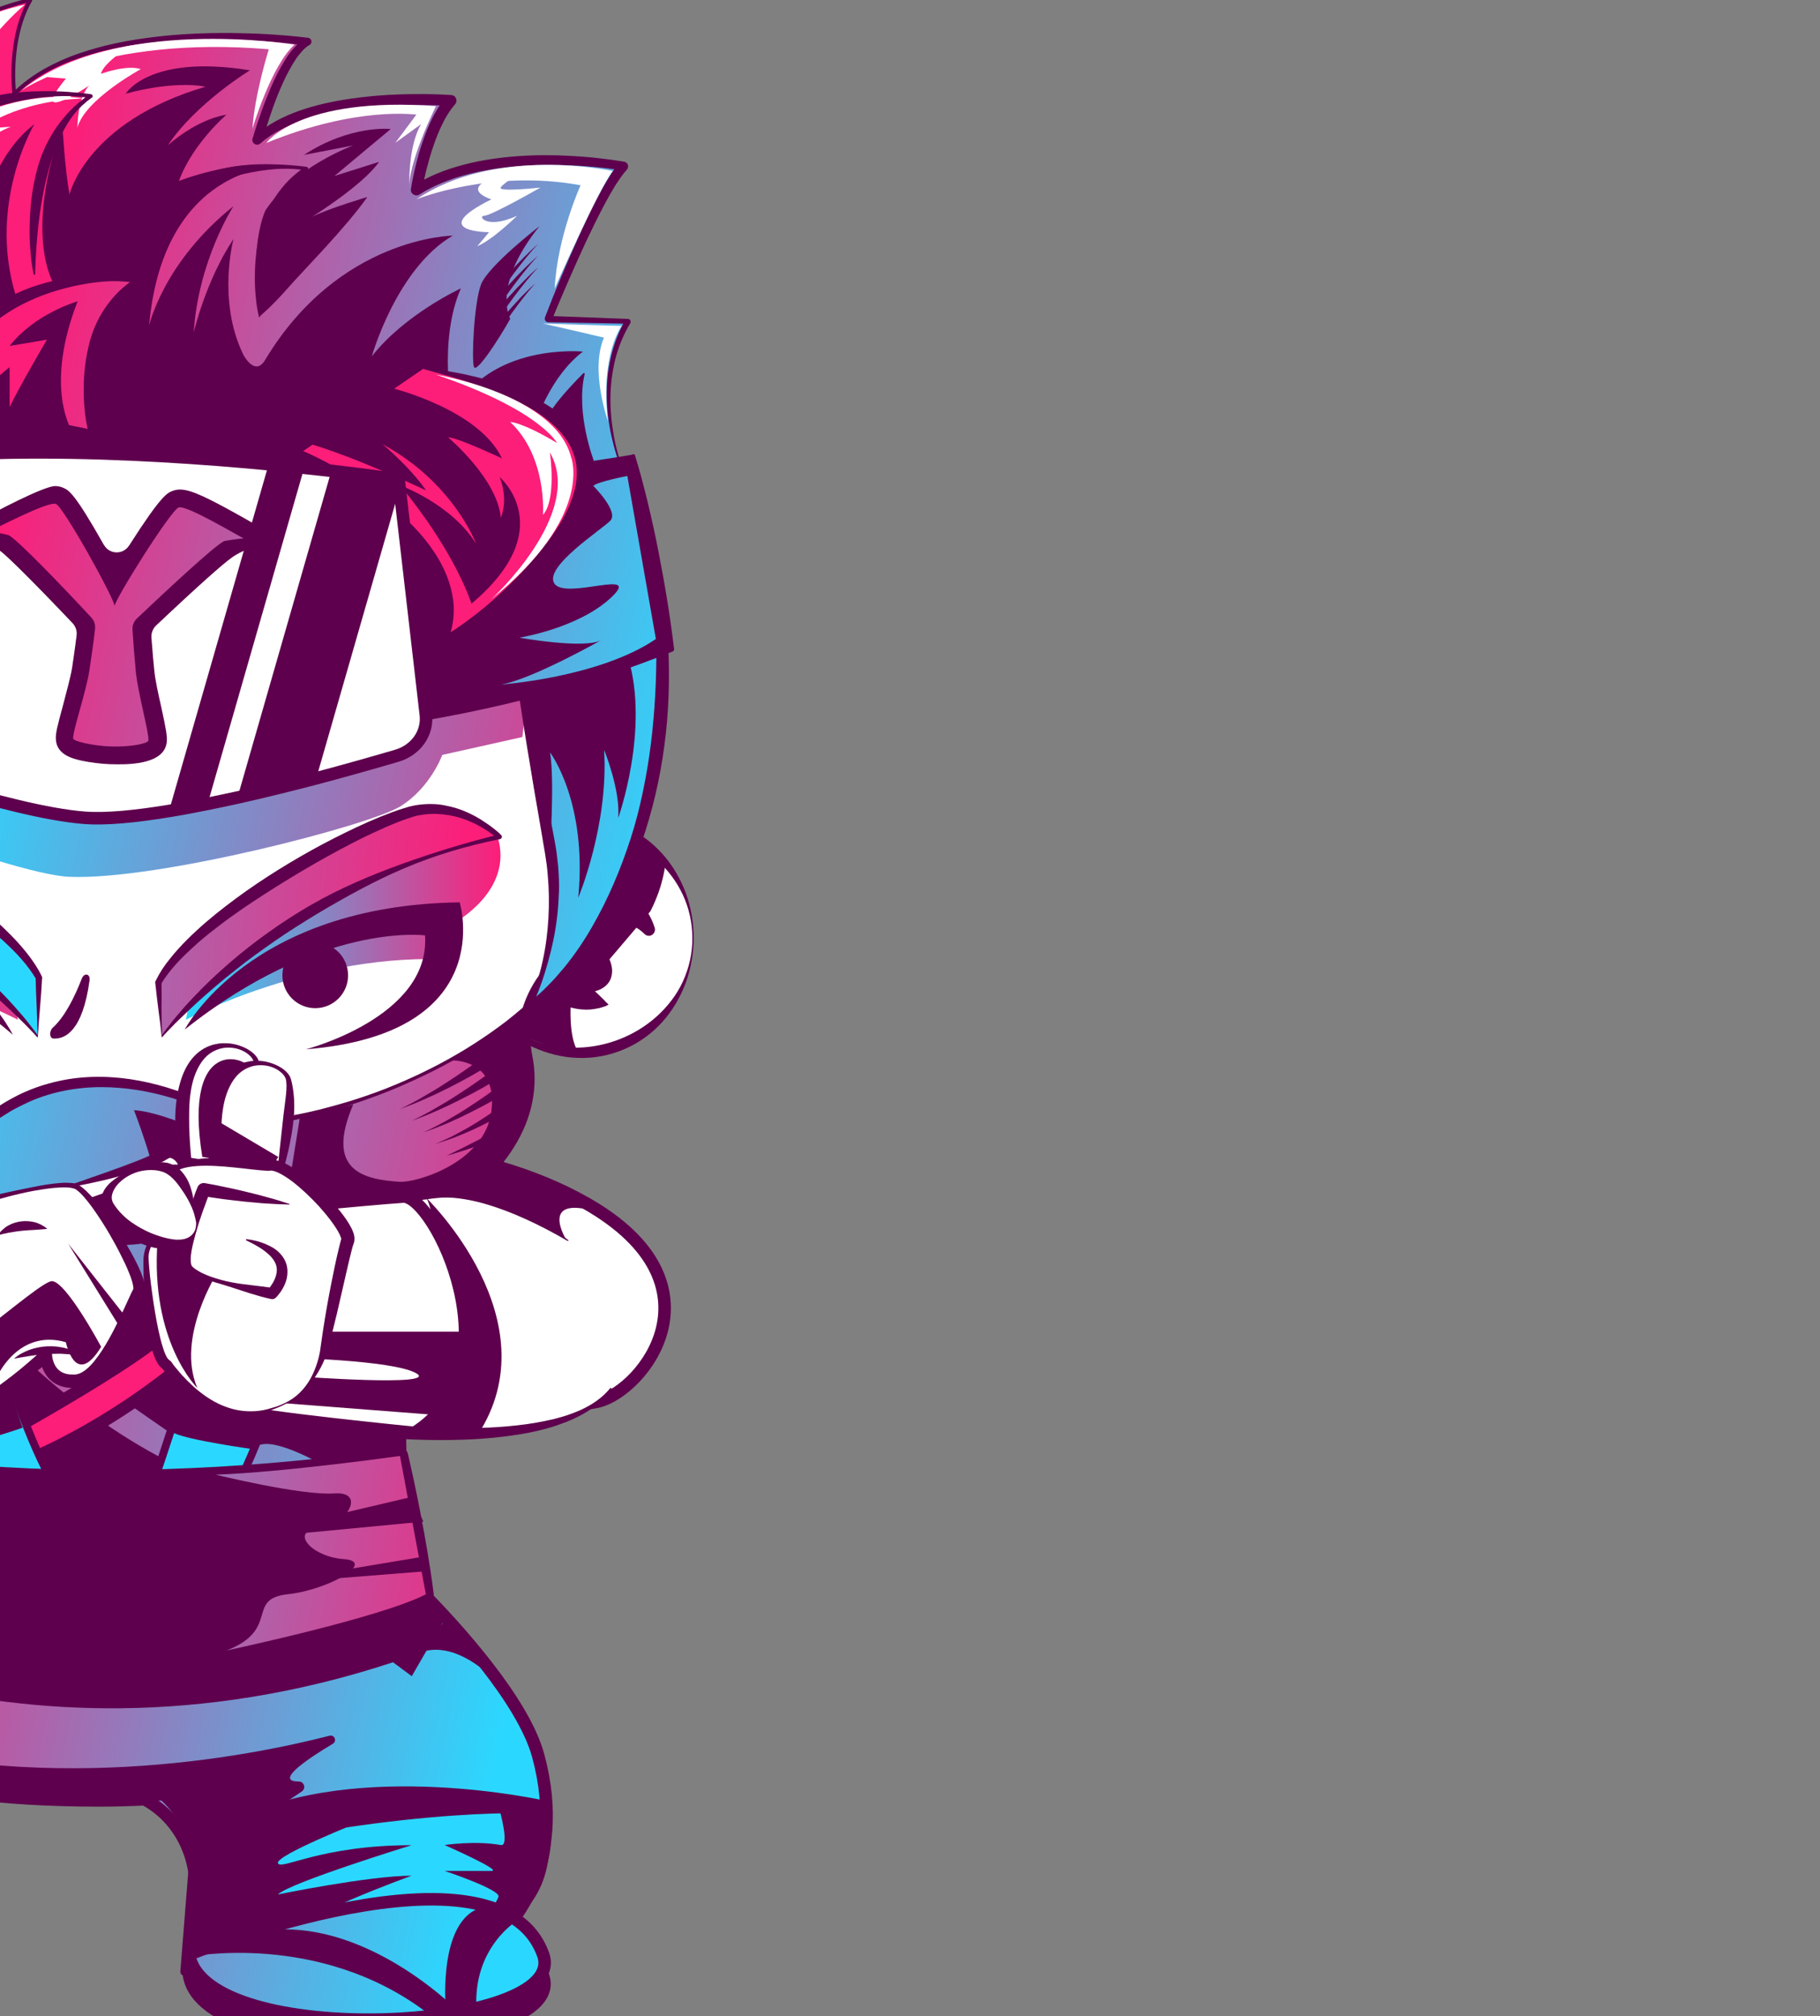 <?xml version="1.0" encoding="utf-8"?>
<!-- Generator: Adobe Illustrator 22.0.1, SVG Export Plug-In . SVG Version: 6.00 Build 0)  -->
<svg version="1.1" id="Capa_1" xmlns="http://www.w3.org/2000/svg" xmlns:xlink="http://www.w3.org/1999/xlink" x="0px" y="0px"
	 viewBox="0 0 1097.5 1215.7" style="enable-background:new 0 0 1097.5 1215.7;" xml:space="preserve">
<rect x="0" y="0" width="1097.5" height="1215.7" fill="#808080" stroke="none"/>
<style type="text/css">
	.st0{fill:#FFFFFF;stroke:#5E004D;stroke-width:7.545;stroke-linecap:round;stroke-linejoin:round;stroke-miterlimit:10;}
	.st1{fill:#5E004D;}
	.st2{fill:url(#SVGID_1_);stroke:#5E004D;stroke-width:7.545;stroke-linecap:round;stroke-linejoin:round;stroke-miterlimit:10;}
	.st3{fill:#2AD8FF;stroke:#5E004D;stroke-width:4.716;stroke-linecap:round;stroke-linejoin:round;stroke-miterlimit:10;}
	.st4{fill:url(#SVGID_2_);}
	.st5{fill:url(#SVGID_3_);}
	.st6{fill:url(#SVGID_4_);}
	.st7{fill:#FFFFFF;}
	.st8{fill:#5E004D;stroke:#5E004D;stroke-width:0.943;stroke-linecap:round;stroke-linejoin:round;stroke-miterlimit:10;}
	.st9{fill:url(#SVGID_5_);}
	.st10{fill:url(#SVGID_6_);}
	.st11{fill:url(#SVGID_7_);}
	.st12{fill:url(#SVGID_8_);}
	.st13{fill:url(#SVGID_9_);}
	.st14{fill:url(#SVGID_10_);}
	.st15{fill:url(#SVGID_11_);}
	.st16{fill:url(#SVGID_12_);}
	.st17{fill:url(#SVGID_13_);}
	.st18{fill:url(#SVGID_14_);}
	.st19{fill:url(#SVGID_15_);}
	.st20{fill:url(#SVGID_16_);}
	.st21{fill:url(#SVGID_17_);}
	.st22{fill:url(#SVGID_18_);}
	.st23{fill:url(#SVGID_19_);}
	.st24{fill:url(#SVGID_20_);}
	.st25{fill:#5E004D;stroke:#5E004D;stroke-width:7.545;stroke-linecap:round;stroke-linejoin:round;stroke-miterlimit:10;}
	.st26{fill:url(#SVGID_21_);stroke:#5E004D;stroke-width:7.545;stroke-linecap:round;stroke-linejoin:round;stroke-miterlimit:10;}
	.st27{fill:url(#SVGID_22_);stroke:#5E004D;stroke-width:7.545;stroke-linecap:round;stroke-linejoin:round;stroke-miterlimit:10;}
</style>
<g>
	<path class="st0" d="M203.2,690.6c0,0,83.6-3.2,150.7,35.2c84.6,48.5,34.2,112.3,7,119.2s-146-4.5-146-4.5S150.5,720.9,203.2,690.6
		z"/>
	<path class="st1" d="M341.6,747.8c0,0-18.6-29.6,22.1-15.9c0,0-54.7-27-74.8-31.4l-26.5,36.6L341.6,747.8z"/>
	<path class="st0" d="M-89.4,687.3c0,0-83.7,0.2-149.2,41.3c-82.6,51.8-29.6,113.6-2.2,119.4s145.7-10.4,145.7-10.4
		S-35.5,715.5-89.4,687.3z"/>
	<path class="st1" d="M-200,709.3c0,0,24.2,7.4,25.6,32.9l41-17l-27.3-29L-200,709.3z"/>
	
		<linearGradient id="SVGID_1_" gradientUnits="userSpaceOnUse" x1="1290.637" y1="1010.285" x2="1727.015" y2="923.01" gradientTransform="matrix(-1 0 0 1 1602.035 0)">
		<stop  offset="0" style="stop-color:#2AD8FF"/>
		<stop  offset="0.995" style="stop-color:#FC1E79"/>
	</linearGradient>
	<path class="st2" d="M-253.9,1059.9c12.7-42.9,75.4-111.1,75.4-111.1c0.4-0.2,0.8-0.3,1.2-0.5c0-0.4,0.1-0.8,0.1-1.2
		c2.3-29.1,41-123,42.4-243.1l391.7,18.1c0,0-34.8,148.7-1.1,239.5c17.8,18.2,59.7,63.4,68.8,97.2c17.9,66.2-15.7,109.4-44.2,122.6
		c-15.1,7-141.9,27.6-164.9-5l0.1-20.2c6.9-24.2-1-50.6-19.9-65.7c-2.7-2.1-5.5-4-8.5-5.6c-8.6,0.4-17.6,0.7-27,0.7
		c-31,0-58-1.7-81.5-4.8c-5.3,4.3-10.6,8.4-15.5,12.2c-19.2,14.6-27.8,40.7-21.4,65.1l5.3,20.3c-23.7,32-155.6,7.8-170.6,0.4
		C-251.7,1164.9-273.3,1125.6-253.9,1059.9z"/>
	<path class="st1" d="M328.4,1085.7c0,0-112.6-25.4-186.1,11.3l5.7,31.1l180.9-36.8L328.4,1085.7z"/>
	<path class="st1" d="M-191,963.1c0,0,18,34.9,33.6,43.4c0,0-8.5-15.6-14.1-36.8c0,0,172.5,110.4,408.5,32.6l11.3,8.4l20.5-35.5
		l-12-12.5l-435.4-15.6L-191,963.1z"/>
	<path class="st1" d="M198.7,1046.6c-49.4,12.7-176.7,37.8-302-1.7c-2.5-0.8-4.3,2.5-2.2,4.1l27.2,21.1c0,0-15.2-6.3-28.8-12.5
		c-5-2.3-9.6,3.8-6.1,8c8.6,10.2,19.7,21.4,29.2,24.3c0,0-69.3,8.5-7,80.5l38.1,8.5c0,0-33.2-56.5,19.3-93.3l130.9,0.1
		c0,0,25.1,20.3,19.4,61.7l104.5-30.7c0,0-8.3-21.3-26.1-18.4c-17.8,2.9-23.4-11.2-23.4-11.2s-0.1,0.1,10.3-6.9c2.7-1.8,1.4-6-1.8-6
		c-7.5,0.1-11.7-3.4,20.4-22.7C203.4,1049.9,201.7,1045.8,198.7,1046.6z"/>
	<path class="st3" d="M-263.2,1091.3c0,0,77.3-5.7,211.6,26l5.7,71.6l-169.6-7.1C-215.6,1181.8-275.5,1146.5-263.2,1091.3z"/>
	<path class="st1" d="M-152.5,1098.3c0,0,51.4,20.4,50,25.1c-1.5,4.7-25.5-10.8-80.6-10.8c0,0,73.5,22.6,80.6,29.7
		c0,0-55.1-11.3-80.6-11.3c0,0,72.9,26.3,75.3,37.2l59,20.8l-1.4-72.1L-152.5,1098.3z"/>
	<polygon class="st1" points="158,741 -64.8,737.2 11.5,906.9 90.7,901.2 	"/>
	<g>
		
			<linearGradient id="SVGID_2_" gradientUnits="userSpaceOnUse" x1="1251.912" y1="896.554" x2="1712.298" y2="804.477" gradientTransform="matrix(-1 0 0 1 1602.035 0)">
			<stop  offset="0" style="stop-color:#2AD8FF"/>
			<stop  offset="0.995" style="stop-color:#FC1E79"/>
		</linearGradient>
		<path class="st4" d="M115.4,891.5c-0.5,0-1-0.1-1.5-0.3C43.2,860.1-8.8,800.6-9.3,800c-0.8-0.9-1.1-2.1-0.8-3.3
			c0.3-1.2,1-2.1,2.1-2.6l15.8-7.3c0.5-0.2,1-0.3,1.6-0.3c1.2,0,2.4,0.6,3.1,1.6c15,21.8,106.6,82.4,107.5,83
			c1.3,0.8,1.9,2.3,1.6,3.8l-2.5,13.5c-0.2,1.1-0.9,2.1-1.9,2.6C116.6,891.4,116,891.5,115.4,891.5z"/>
		<path class="st1" d="M9.4,790.2c15.6,22.6,108.5,84.1,108.5,84.1l-2.5,13.5C44.7,856.7-6.4,797.5-6.4,797.5L9.4,790.2 M9.4,782.7
			c-1.1,0-2.1,0.2-3.2,0.7l-15.8,7.3c-2.2,1-3.7,2.9-4.2,5.3c-0.5,2.3,0.1,4.7,1.7,6.5c0.5,0.6,13.4,15.4,35.2,34.2
			c20.1,17.4,51.9,41.6,89.3,58c1,0.4,2,0.6,3,0.6c1.2,0,2.4-0.3,3.5-0.9c2-1.1,3.5-3,3.9-5.3l2.5-13.5c0.6-3-0.7-6-3.3-7.7
			c-0.2-0.2-23.4-15.5-48.2-33.4c-42.9-31-54.9-43.8-58.3-48.6C14.1,783.9,11.8,782.7,9.4,782.7L9.4,782.7z"/>
	</g>
	<g>
		
			<linearGradient id="SVGID_3_" gradientUnits="userSpaceOnUse" x1="1520.102" y1="1717.284" x2="1980.99" y2="1625.106" gradientTransform="matrix(1 0 0 1 -5838.359 0)">
			<stop  offset="0" style="stop-color:#2AD8FF"/>
			<stop  offset="0.995" style="stop-color:#FC1E79"/>
		</linearGradient>
		<path class="st5" d="M-1.1,887.3c-0.6,0-1.2-0.2-1.8-0.5c-1-0.5-1.6-1.4-1.9-2.5l-2.5-11.1c-0.4-1.6,0.4-3.3,1.9-4.1
			c0.9-0.5,92.5-50.6,107.4-68.5c0.7-0.9,1.8-1.4,2.9-1.4c0.4,0,0.9,0.1,1.3,0.2l15.8,6c1.2,0.5,2.1,1.5,2.4,2.8
			c0.3,1.3-0.2,2.6-1.1,3.5c-0.5,0.5-52.5,49.7-123.1,75.4C-0.2,887.2-0.6,887.3-1.1,887.3z"/>
		<path class="st1" d="M104.9,803l15.8,6c0,0-51.1,48.9-121.8,74.6l-2.5-11.1C-3.6,872.4,89.4,821.6,104.9,803 M104.9,795.4
			c-2.2,0-4.3,1-5.8,2.7c-3.3,4-15.3,14.5-58.2,40.1C16.2,853-7,865.6-7.2,865.8c-3,1.6-4.5,5-3.7,8.3l2.5,11.1
			c0.5,2.1,1.8,3.9,3.7,5c1.1,0.6,2.4,0.9,3.6,0.9c0.9,0,1.7-0.2,2.6-0.5c37.3-13.6,69.1-33.5,89.2-47.9
			c21.8-15.6,34.7-27.8,35.2-28.3c1.9-1.8,2.7-4.4,2.2-6.9c-0.5-2.5-2.3-4.6-4.7-5.6l-15.8-6C106.7,795.6,105.8,795.4,104.9,795.4
			L104.9,795.4z"/>
	</g>
	<path class="st3" d="M-24.6,729.4c0,0,39,152.7,65,175.3l49.5-2.8c0,0,51.5-149.8,50.2-175.3l56.8,0.3c0,0-34.7,167.9-81.5,208.9
		H10.2c0,0-60.2-76.3-95.6-209.2L-24.6,729.4z"/>
	<path class="st1" d="M13.6,860.9c0,0-26.9,9.3-42.4,11.7c0,0-57.9,6.7-65,15.2l-39.6-38.2l132.2-32.9L13.6,860.9z"/>
	<path class="st1" d="M195.4,883.8c0,0-35.5-21-42.2-9.9c0,0-39.5-5.4-48.5-9.9l15-53.3l116,36.1l5.7,31.1L195.4,883.8z"/>
	<g>
		<path class="st1" d="M48.8,1013.6c-72,0-130.3-18.3-166.6-33.7c-39.3-16.7-62-33.6-62.2-33.7c-0.5-0.4-0.9-1-0.9-1.7
			c-4.3-51.4,26.4-80.9,27.8-82.1c0.4-0.4,1-0.6,1.6-0.6c0.2,0,0.5,0,0.7,0.1c60,17.8,132.2,26.8,214.7,26.8
			c98.2,0,176.5-13.2,177.2-13.3c0.1,0,0.3,0,0.4,0c1.1,0,2,0.7,2.3,1.8c11,47.8,15.4,83.5,15.4,83.8c0.1,1-0.4,2-1.3,2.4
			C188.8,996.7,118.5,1013.6,48.8,1013.6C48.8,1013.6,48.8,1013.6,48.8,1013.6z"/>
		<path class="st1" d="M-151.6,864.1C-81.7,884.9-4,891.1,63.7,891.1c99.6,0,177.6-13.3,177.6-13.3c11.1,48.2,15.4,83.6,15.4,83.6
			c-76.7,37.1-147.2,50-208,50c-138.6,0-227.4-66.9-227.4-66.9C-182.9,893.4-151.6,864.1-151.6,864.1 M-151.6,859.4
			c-1.2,0-2.3,0.4-3.2,1.3c-0.3,0.3-8.5,8-16,22.2c-6.9,13-14.7,34.4-12.5,61.8c0.1,1.3,0.8,2.6,1.9,3.4c0.9,0.7,23.1,17.3,62.7,34
			c23.2,9.8,47.6,17.7,72.5,23.3c31.1,7,63.1,10.6,95.1,10.6c70.1,0,140.8-17,210-50.4c1.8-0.9,2.9-2.8,2.6-4.8
			c0-0.4-4.4-36.1-15.5-84.1c-0.5-2.2-2.4-3.7-4.6-3.7c-0.3,0-0.5,0-0.8,0.1c-0.8,0.1-78.9,13.3-176.8,13.3
			c-82.3,0-154.3-9-214-26.7C-150.7,859.5-151.2,859.4-151.6,859.4L-151.6,859.4z"/>
	</g>
	
		<linearGradient id="SVGID_4_" gradientUnits="userSpaceOnUse" x1="1291.468" y1="1014.441" x2="1727.846" y2="927.165" gradientTransform="matrix(-1 0 0 1 1602.035 0)">
		<stop  offset="0" style="stop-color:#2AD8FF"/>
		<stop  offset="0.995" style="stop-color:#FC1E79"/>
	</linearGradient>
	<path class="st6" d="M-144.7,872.3c0,0,41.9,12.6,108.6,15.4c0,0-41.3,5.9-69.8,9.3c-4.7,0.6-5.6,7.1-1.1,8.8
		c13.6,5.4,27.6,12.5,16.1,15.8c-19.8,5.7-56.5-1.4-45.2,9.9c11.3,11.3,76.3,16,66.4,20.7c-9.9,4.7-59.4,3.3-66.4,0.5
		c0,0,50.3,28.3,85.2,46.7c0,0-98-29.7-127.7-53.7C-178.6,945.7-170.2,888-144.7,872.3z"/>
	<g>
		<circle class="st7" cx="-214" cy="565.5" r="69.3"/>
		<path class="st1" d="M-282.9,565.5c0,9,2,18,5.8,26.1c3.8,8.1,9.3,15.3,15.8,21.1c13.1,11.7,29.9,18.4,47.3,18.8
			c8.7,0.3,17.4-1,25.7-4c4.1-1.5,8.1-3.4,11.9-5.8c3.8-2.4,7.3-5.1,10.5-8.2c6.4-6.2,11.4-13.8,14.7-22.1c3.3-8.3,4.7-17.2,4.4-26
			c-0.7-17.6-8.4-34.5-20.7-46.5c-6.2-6-13.5-10.7-21.5-13.9c-7.9-3.2-16.4-4.8-25-4.9c-8.6-0.1-17.1,1.5-25.1,4.6
			c-1,0.4-2,0.8-3,1.2c-1,0.4-1.9,0.9-2.9,1.4c-1,0.5-1.9,1-2.9,1.5c-0.9,0.5-1.9,1.1-2.8,1.6c-3.7,2.3-7.2,4.8-10.5,7.7
			c-6.5,5.8-12.1,13-15.8,21.1C-280.9,547.4-282.9,556.4-282.9,565.5z M-283.6,565.5c0-9.1,1.6-18.2,4.7-26.9
			c3.2-8.6,7.9-16.8,14.2-23.8c3.2-3.5,6.7-6.7,10.5-9.5c1-0.7,1.9-1.4,2.9-2c1-0.6,2-1.3,3-1.9c1-0.6,2.1-1.2,3.1-1.7
			c1.1-0.5,2.1-1.1,3.2-1.5c8.7-3.9,18.3-5.9,27.9-5.9c9.6,0,19.2,1.9,28,5.7c8.8,3.8,16.8,9.3,23.5,16.1c6.6,6.8,11.9,15,15.3,23.8
			c3.4,8.8,4.9,18.3,4.5,27.7c-0.3,9.3-2.5,18.5-6.1,27c-3.7,8.5-8.9,16.2-15.3,22.8c-3.2,3.3-6.7,6.4-10.5,9c-3.8,2.7-7.8,5.1-12,7
			c-4.2,2-8.7,3.5-13.3,4.6c-4.6,1.1-9.3,1.7-14,1.9c-9.5,0.2-19.1-1.6-27.8-5.3c-8.8-3.7-16.6-9.5-22.9-16.4
			c-6.3-7-11-15.2-14.2-23.8C-282,583.7-283.6,574.6-283.6,565.5z"/>
	</g>
	<g>
		<path class="st1" d="M-231.9,605.7c19.2,5.7,39.4-5.4,45.1-24.6c5.7-19.2-5.4-39.4-24.6-45.1s-39.4,5.4-45.1,24.6
			c0,0,15.7-6.4,17.8-0.1s3.5,31.8,17,31.1C-208.3,590.9-231.9,605.7-231.9,605.7z"/>
		<path class="st1" d="M-231.6,605.6c0.5,0,0.9-0.1,1.2-0.1c0.2,0,0.3,0,0.5,0l0.7,0.1c0.9,0.1,1.7,0.1,2.6,0.2c1.7,0,3.5,0,5.2-0.2
			c1.7-0.2,3.4-0.5,5-0.9c1.6-0.4,3.2-0.9,4.8-1.5c6.2-2.4,11.6-6.5,15.6-11.6c4-5.1,6.4-11.4,7.3-17.8c0.9-6.4,0.2-13.3-2.7-19.5
			c-0.7-1.5-1.5-3-2.5-4.5c-1-1.4-2.1-2.7-3.2-4c-2.4-2.5-5.2-4.6-8.3-6.1c-1.5-0.8-3.1-1.5-4.8-2c-1.6-0.5-3.3-0.9-5-1.2
			c-1.7-0.2-3.4-0.4-5.1-0.3c-1.7,0-3.4,0.2-5.1,0.5c-6.7,1.1-12.8,4.3-17.6,8.7c-4.8,4.4-8.3,10-10,16.2l-5.1-4.6
			c1.8-0.8,3.4-1.3,5.2-1.9c1.8-0.5,3.6-1,5.5-1.3c2-0.2,4-0.5,6.7,0.2c1.3,0.3,2.9,1.1,4.1,2.5c0.6,0.7,1.1,1.5,1.4,2.3l0.1,0.3
			l0.1,0.2l0.1,0.4l0.2,0.7c0.5,1.9,0.7,3.6,1,5.3l0.9,4.9c0.6,3.2,1.4,6.4,2.4,9.3c1,2.9,2.4,5.6,4.2,7.1c0.9,0.8,1.9,1.3,3,1.4
			c0.3,0,0.6,0.1,0.9,0.1c0.4,0,1,0,1.5,0.1c0.5,0.1,1.1,0.1,1.7,0.3c0.6,0.2,1.3,0.3,2.2,1c0.5,0.4,0.9,0.9,1.2,1.6
			c0.3,0.7,0.3,1.4,0.2,1.9c-0.2,1-0.6,1.6-0.9,2.1c-0.7,1-1.4,1.6-2.1,2.3c-1.4,1.2-2.9,2.2-4.4,3.2c-1.5,0.9-3,1.8-4.5,2.6
			l-2.3,1.2l-1.2,0.5l-0.6,0.3l-0.3,0.1l-0.1,0.1l-0.1,0C-231.6,605.9-231.5,605.7-231.6,605.6z M-232.3,605.7
			c0-0.1,0.1-0.4,0.2-0.4l0.1-0.1l0.1-0.1l0.2-0.2l0.5-0.4l1-0.9l1.9-1.7c1.3-1.1,2.5-2.3,3.7-3.5c1.2-1.2,2.4-2.3,3.3-3.6
			c0.5-0.6,0.9-1.2,1.1-1.7c0.1-0.2,0.1-0.4,0-0.2c0,0.1-0.1,0.4,0.1,0.7c0.1,0.3,0.3,0.5,0.4,0.6c0.2,0.2,0.1,0.1-0.1,0.1
			c-0.2,0-0.5,0-0.9,0l-1.1,0.1c-0.5,0-1.1,0.1-1.7,0c-2.2-0.1-4.6-0.9-6.4-2.2c-1.8-1.3-3.2-2.9-4.4-4.5c-1.1-1.7-2-3.4-2.7-5.1
			c-1.5-3.4-2.5-6.9-3.3-10.3c-0.4-1.7-0.8-3.4-1.1-5.1c-0.3-1.7-0.7-3.3-1-4.8l-0.1-0.5l-0.1-0.2l0-0.1l0,0c0,0,0,0.1,0.1,0.2
			c0.1,0.1,0.1,0.1-0.2,0c-0.7-0.2-2.1-0.2-3.5-0.1c-2.8,0.3-6.1,1.2-8.9,2.2l-0.2,0.1c-1.9,0.7-4.1-0.3-4.8-2.2
			c-0.3-0.8-0.3-1.7-0.1-2.4c2.4-7.5,7-14.3,13.1-19c6.1-4.8,13.7-7.4,21.2-7.8c7.5-0.3,15,1.4,21.5,4.9c6.5,3.5,12,8.6,16,15
			c4,6.3,6.3,14,5.9,21.8c-0.4,7.8-3.5,15.4-8.5,21.3c-2.5,3-5.5,5.5-8.7,7.6c-3.3,2.1-6.9,3.5-10.5,4.5c-3.7,0.9-7.5,1.3-11.2,1
			c-1.9-0.1-3.7-0.4-5.5-0.9c-0.9-0.2-1.8-0.5-2.6-0.8l-0.6-0.2c-0.2-0.1-0.5-0.2-0.8-0.3C-231.5,606.2-231.9,605.9-232.3,605.7z"/>
	</g>
	<g>
		<circle class="st7" cx="348.6" cy="565.5" r="69.3"/>
		<path class="st1" d="M418.3,565.5c0,9.1-1.6,18.2-4.7,26.9c-3.2,8.6-7.9,16.8-14.2,23.8c-6.3,7-14.1,12.7-22.9,16.4
			c-8.7,3.8-18.3,5.6-27.8,5.3c-4.7-0.1-9.4-0.8-14-1.9c-4.6-1.1-9-2.7-13.3-4.6c-4.2-2-8.3-4.3-12-7c-3.8-2.7-7.3-5.7-10.5-9
			c-6.4-6.6-11.7-14.4-15.3-22.8c-3.7-8.5-5.8-17.7-6.1-27c-0.3-9.3,1.1-18.8,4.5-27.7c3.4-8.9,8.7-17,15.3-23.8
			c6.6-6.8,14.7-12.4,23.5-16.1c8.8-3.8,18.4-5.7,28-5.7c9.6,0.1,19.2,2.1,27.9,5.9c1.1,0.5,2.2,1,3.2,1.5c1.1,0.5,2.1,1.1,3.1,1.7
			c1,0.6,2,1.3,3,1.9c1,0.7,2,1.4,2.9,2c3.9,2.8,7.3,6,10.5,9.5c6.3,7,11,15.2,14.2,23.8C416.7,547.2,418.3,556.3,418.3,565.5z
			 M417.5,565.5c0-9-2-18-5.8-26.1c-3.8-8.1-9.3-15.3-15.8-21.1c-3.3-2.9-6.8-5.5-10.5-7.7c-0.9-0.5-1.9-1.1-2.8-1.6
			c-1-0.5-1.9-1-2.9-1.5c-1-0.5-1.9-0.9-2.9-1.4c-1-0.4-2-0.8-3-1.2c-8-3.1-16.6-4.7-25.1-4.6c-8.6,0-17.1,1.7-25,4.9
			c-7.9,3.2-15.3,7.9-21.5,13.9c-12.4,12-20.1,28.8-20.7,46.5c-0.3,8.8,1.1,17.7,4.4,26c3.3,8.3,8.3,15.9,14.7,22.1
			c3.2,3.1,6.7,5.8,10.5,8.2c3.8,2.3,7.8,4.3,11.9,5.8c8.3,3,17.1,4.3,25.7,4c17.3-0.5,34.2-7.1,47.3-18.8
			c6.5-5.9,12.1-13,15.8-21.1C415.6,583.5,417.6,574.5,417.5,565.5z"/>
	</g>
	<path class="st8" d="M400.8,519.9c0,0-0.6,12.9-9,29.3l-48.1,56.5c0,0-1.4,18.9,4.2,28.3c0,0-39.1-7.1-43.6-19.1
		c-4.5-12,67.6-120.9,67.6-120.9L400.8,519.9z"/>
	<g>
		<path class="st1" d="M366.6,605.7c-19.2,5.7-39.4-5.4-45.1-24.6c-5.7-19.2,5.4-39.4,24.6-45.1s39.4,5.4,45.1,24.6
			c0,0-12.2-12.8-18.5-3.6L360,572.5c0,0,17,21.2-7.8,23.3L366.6,605.7z"/>
		<path class="st1" d="M367,605.7c-0.4,0.2-0.8,0.5-1.4,0.8c-0.3,0.1-0.6,0.2-0.8,0.3l-0.6,0.2c-0.9,0.3-1.7,0.5-2.6,0.8
			c-1.8,0.4-3.6,0.7-5.5,0.9c-3.7,0.3-7.5-0.1-11.2-1c-3.7-1-7.3-2.4-10.5-4.5c-3.3-2-6.2-4.6-8.7-7.6c-5-5.9-8.2-13.5-8.6-21.3
			c-0.2-3.9,0.3-7.8,1.3-11.5c0.5-1.8,1.2-3.6,1.9-5.4c0.8-1.7,1.7-3.4,2.7-5c4-6.3,9.6-11.4,16.1-14.9c6.5-3.4,13.9-5.2,21.4-4.8
			c7.5,0.4,15.1,3,21.2,7.7c6.1,4.7,10.8,11.5,13.1,19c0.6,2-0.5,4-2.4,4.7c-1.3,0.4-2.7,0.1-3.7-0.9l-0.2-0.2
			c-0.5-0.4-1.1-1-1.7-1.5c-0.6-0.5-1.3-1-1.9-1.4c-1.3-0.9-2.6-1.6-3.9-2.1c-1.3-0.5-2.4-0.5-3-0.3c-0.6,0.2-1.2,0.6-1.9,1.5l0,0
			c-0.1,0.1-0.1,0.2-0.2,0.2l-3.2,3.9l-3.2,3.8c-2.2,2.5-4.4,5.1-6.6,7.5l0-4.5c0.5,0.7,0.9,1.3,1.4,2c0.4,0.6,0.8,1.3,1.2,2
			c0.8,1.3,1.4,2.7,2,4.2c0.6,1.5,1.1,3,1.4,4.7c0.3,1.7,0.3,3.5-0.1,5.4c-0.4,1.9-1.3,3.7-2.7,5.2c-1.3,1.4-2.9,2.4-4.4,3.1
			c-3.1,1.3-6.2,1.8-9.1,1.9l1.3-5.1c1.3,1.1,2.6,2.1,3.8,3.2c1.2,1.1,2.4,2.2,3.5,3.3l3.1,3C365.1,604,366.1,604.9,367,605.7z
			 M366.2,605.6c-1.5-0.8-3-1.6-4.4-2.3c-1.4-0.7-2.8-1.3-4.1-1.9c-1.3-0.6-2.5-1.1-3.7-1.6c-1.2-0.5-2.3-1.1-3.4-1.7
			c-1.3-0.7-1.8-2.3-1.1-3.6c0.4-0.8,1.2-1.3,2-1.4l0.4-0.1c2.6-0.3,5.1-0.9,7-1.9c1-0.5,1.8-1.1,2.3-1.8c0.5-0.7,0.8-1.4,1-2.2
			c0.3-1.7-0.3-4-1.3-6.2c-0.5-1.1-1.1-2.2-1.7-3.3c-0.3-0.5-0.7-1.1-1-1.6c-0.3-0.5-0.8-1.1-1.1-1.4c-1-1.3-1.1-3-0.1-4.3l0.1-0.2
			c2-2.7,4-5.4,6.1-8l3.1-3.9l3.2-3.9l-0.2,0.3c0.7-1,1.6-2,2.8-2.9c1.1-0.9,2.5-1.5,4-1.8c1.4-0.3,2.9-0.3,4.1-0.2
			c1.3,0.2,2.5,0.5,3.5,1c2.1,0.9,3.9,2,5.6,3.2c0.8,0.6,1.6,1.3,2.4,1.9c0.8,0.7,1.4,1.3,2.2,2.2l-6.3,3.6
			c-1.6-6.2-5.1-11.9-10-16.3c-4.8-4.4-10.9-7.6-17.6-8.8c-6.7-1.2-13.9-0.1-20,3.1c-6.2,3.1-11.1,8.5-13.9,14.6
			c-2.8,6.2-3.6,13-2.7,19.5c0.9,6.4,3.3,12.7,7.2,17.8c4,5.1,9.4,9.3,15.6,11.7c1.6,0.6,3.2,1.1,4.8,1.5c1.6,0.4,3.3,0.7,5,0.9
			c1.7,0.2,3.4,0.2,5.2,0.2c0.9,0,1.7-0.1,2.6-0.2l0.7-0.1c0.2,0,0.3,0,0.5,0C365.3,605.5,365.7,605.6,366.2,605.6z"/>
	</g>
	<path class="st0" d="M-264.9,414.8c0-170.6,145.7-308.9,325.3-308.9s325.3,138.3,325.3,308.9c0,65.2-21.3,125.6-57.5,175.4
		c-9.9,13.6-14.3,30.7-10.9,47.2c0.9,4.4,1.3,8.8,1.3,13.2c0,71.9-115.6,130.2-258.2,130.2s-258.2-58.3-258.2-130.2
		c0-4.5,0.4-8.9,1.3-13.2c3.3-16.5-1-33.6-10.9-47.2C-243.6,540.4-264.9,480-264.9,414.8z"/>
	
		<linearGradient id="SVGID_5_" gradientUnits="userSpaceOnUse" x1="1218.924" y1="651.72" x2="1655.302" y2="564.444" gradientTransform="matrix(-1 0 0 1 1602.035 0)">
		<stop  offset="0" style="stop-color:#2AD8FF"/>
		<stop  offset="0.995" style="stop-color:#FC1E79"/>
	</linearGradient>
	<path class="st9" d="M10.8,614.9c0,0-77.3-41.3-161.6-36.2v-22.1c0,0-36.3-19.4-26.4-51.9C-177.2,504.7-6.2,514.6,10.8,614.9z"/>
	
		<linearGradient id="SVGID_6_" gradientUnits="userSpaceOnUse" x1="5623.602" y1="559.808" x2="5813.328" y2="559.808" gradientTransform="matrix(1 0 0 1 -5511.508 0)">
		<stop  offset="0" style="stop-color:#2AD8FF"/>
		<stop  offset="0.995" style="stop-color:#FC1E79"/>
	</linearGradient>
	<path class="st10" d="M112.1,614.9c0,0,77.3-41.3,161.6-36.2v-22.1c0,0,36.3-19.4,26.4-51.9C300.1,504.7,129.1,514.6,112.1,614.9z"
		/>
	
		<linearGradient id="SVGID_7_" gradientUnits="userSpaceOnUse" x1="1190.524" y1="509.717" x2="1626.901" y2="422.442" gradientTransform="matrix(-1 0 0 1 1602.035 0)">
		<stop  offset="5.181347e-03" style="stop-color:#FC1E79"/>
		<stop  offset="1" style="stop-color:#2AD8FF"/>
	</linearGradient>
	<path class="st11" d="M315,444.4l-48.3,10.8c0,0-7.1,19.8-25.4,31.1c-18.4,11.3-145.6,44.5-199.3,42.4
		c-36.8-1.4-186.6-59.4-186.6-74.9l-65-18.4l28.3-59.4l501.6,21.7L315,444.4z"/>
	<g>
		
			<linearGradient id="SVGID_8_" gradientUnits="userSpaceOnUse" x1="1235.239" y1="733.292" x2="1671.616" y2="646.016" gradientTransform="matrix(-1 0 0 1 1602.035 0)">
			<stop  offset="5.181347e-03" style="stop-color:#FC1E79"/>
			<stop  offset="1" style="stop-color:#2AD8FF"/>
		</linearGradient>
		<path class="st12" d="M-197.7,650.6c0-4.5,1.9-8.9,2.7-13.2c0.7-3.3,3.8-6.6,3.9-9.9c50,30.5,135,80.1,192,42.5
			c66.4-43.8,145.2,9,145.2,9c107.7-11.9,170.1-70,174.1-73.8c-3.9,10.2-5,21.3-2.8,32.2c0.9,4.4,1.3,8.8,1.3,13.2
			c0,71.9-115.6,130.2-258.2,130.2C-82.1,780.9-197.7,722.6-197.7,650.6z"/>
		<path class="st1" d="M-198.1,650.6c0-2.1,0.4-4.1,0.9-6.1c0.5-2,1.1-3.9,1.5-5.9l0.3-1.5c0.1-0.5,0.3-1,0.5-1.5
			c0.4-1,0.9-1.9,1.3-2.8c0.9-1.8,2-3.6,2-5.4c0-0.2,0.2-0.4,0.5-0.4c0.1,0,0.2,0,0.2,0.1l9.7,5.8c3.2,1.9,6.5,3.8,9.7,5.6
			c6.5,3.7,13.1,7.4,19.7,10.8c13.3,6.9,26.9,13.2,41,18.4c14,5.2,28.4,9.4,43,11.5c7.3,1.1,14.7,1.5,22,1.3
			c7.3-0.2,14.6-1.1,21.6-3c7-1.9,13.7-4.6,19.9-8.3c0.8-0.4,1.5-0.9,2.3-1.4l2.4-1.5c1.6-1.1,3.3-2,5-3c3.4-1.9,6.8-3.7,10.4-5.2
			c7.1-3.1,14.6-5.3,22.2-6.8c7.6-1.5,15.4-2.1,23.1-2c15.4,0.2,30.6,3.3,45.1,8.2c7.2,2.4,14.3,5.3,21.2,8.6
			c3.4,1.6,6.8,3.4,10.1,5.2c3.3,1.9,6.6,3.8,9.8,5.9l-1.4-0.3c15.8-1.6,31.6-4.1,47-7.9c7.7-2,15.4-4.1,23-6.6
			c7.6-2.5,15.1-5.2,22.4-8.3c14.7-6.1,29-13.3,42.6-21.6c6.8-4.2,13.4-8.6,19.8-13.3c3.2-2.3,6.4-4.8,9.4-7.3
			c3.1-2.5,6.1-5.1,8.9-7.8c0.6-0.6,1.6-0.6,2.3,0c0.4,0.5,0.6,1.1,0.4,1.6l0,0c-2.3,6.4-3.6,13.2-3.6,20c0,3.4,0.3,6.8,1,10.1
			l0.5,2.6c0.2,0.9,0.3,1.8,0.5,2.7c0.3,1.8,0.5,3.6,0.6,5.4c0.1,1.8,0.2,3.6,0.2,5.4c0,1.8-0.1,3.6-0.2,5.4
			c-0.3,3.6-0.9,7.2-1.8,10.7c-1.7,7-4.5,13.8-8,20.1c-7,12.7-16.9,23.4-27.8,32.6c-11,9.2-23,16.9-35.6,23.5
			c-25.2,13.2-52.3,22.3-79.8,28.8c-13.8,3.2-27.7,5.7-41.7,7.6c-14,1.8-28.1,3.1-42.2,3.7c-14.1,0.7-28.3,0.6-42.4,0.1
			c-14.1-0.6-28.2-1.7-42.2-3.5c-28-3.7-55.8-9.8-82.4-19.3c-13.3-4.8-26.3-10.3-38.8-16.9c-12.5-6.5-24.5-14.2-35.5-23
			c-10.9-8.9-20.9-19.1-28.4-31.2c-3.7-6-6.8-12.4-8.9-19.1c-1-3.4-1.9-6.8-2.4-10.3C-197.8,657.7-198.1,654.2-198.1,650.6z
			 M-197.3,650.6c0,14,4.7,27.7,12.3,39.3c3.8,5.9,8.2,11.2,13.1,16.3c4.8,5,10.2,9.5,15.7,13.8c11.1,8.4,23.2,15.4,35.8,21.4
			c12.6,6,25.6,10.9,38.9,15.1c13.3,4.1,26.8,7.6,40.4,10.4c13.6,2.8,27.4,5,41.2,6.5c13.8,1.6,27.7,2.6,41.6,3.1
			c13.9,0.4,27.8,0.3,41.7-0.3c13.9-0.6,27.8-1.8,41.5-3.6c13.8-1.7,27.5-4.1,41.1-7.1c27.1-6.1,53.7-14.8,78.3-27.4
			c12.3-6.3,24.1-13.6,34.8-22.3c10.6-8.7,20.3-18.7,27.2-30.4c3.5-5.9,6.2-12.1,8-18.7c0.9-3.3,1.5-6.6,1.9-10
			c0.2-1.7,0.3-3.4,0.3-5.1c0.1-1.7,0.1-3.4,0-5.1c-0.1-1.7-0.2-3.4-0.4-5.1c-0.1-0.8-0.2-1.7-0.4-2.5l-0.5-2.6
			c-0.6-3.6-0.9-7.2-0.8-10.8c0.1-7.2,1.7-14.4,4.3-21.1l2.6,1.7c-3,2.8-6.1,5.3-9.3,7.8c-3.2,2.5-6.4,4.9-9.7,7.2
			c-6.5,4.7-13.3,9.1-20.2,13.2c-6.9,4.1-13.9,8-21.1,11.6c-7.2,3.6-14.5,6.9-21.9,10.1c-7.4,3.1-14.9,5.9-22.5,8.5
			c-7.6,2.6-15.3,4.9-23,7c-15.5,4.1-31.3,7.2-47.3,9.2c-0.5,0.1-0.9-0.1-1.3-0.3l-0.1-0.1c-3.1-1.9-6.4-3.7-9.6-5.4
			c-3.3-1.7-6.6-3.3-10-4.8c-6.8-3-13.7-5.6-20.8-7.8c-14.1-4.3-28.8-6.8-43.5-6.8c-7.3,0-14.6,0.7-21.8,2.1
			c-7.1,1.4-14.1,3.5-20.8,6.4c-3.3,1.5-6.6,3.1-9.8,4.8c-1.6,0.9-3.2,1.8-4.7,2.8l-2.4,1.5c-0.8,0.5-1.7,1.1-2.5,1.5
			c-6.8,4-14.1,6.9-21.7,8.7c-7.6,1.8-15.3,2.7-23,2.7c-7.7,0-15.4-0.9-22.9-2.2c-15-2.8-29.5-7.5-43.4-13.4
			c-13.9-5.9-27.4-12.6-40.5-20c-6.6-3.6-13.1-7.4-19.6-11.3l-9.6-5.8l-9.6-5.9l0.7-0.4c-0.1,2.2-1.2,4.1-2.2,5.8
			c-0.5,0.9-1,1.8-1.3,2.7c-0.2,0.5-0.3,0.9-0.4,1.4l-0.3,1.5C-195.8,642.8-197.3,646.7-197.3,650.6z"/>
	</g>
	<path class="st1" d="M180.9,673.4C180.9,673.4,180.9,673.4,180.9,673.4l32.1-7.4c-17,39.5,5.6,45.2,28.2,46.6
		c9.5,0.6,51.1-11.3,55.1-42.4c4.2-32.5-24.6-30.8-24.6-30.8v0c29.7-16.6,46.4-32.1,48.4-34c-3.9,10.2-5,21.3-2.8,32.2
		c0.9,4.4,1.3,8.8,1.3,13.2c0,46.8-49,87.8-122.4,110.8l-28.6-5.5L180.9,673.4z"/>
	<path class="st1" d="M80.8,669.4c0,0,13.9,36,14,49.8c0,0,19.9,8.2,38.3,11c18.4,2.8,6.4-39.6,6.4-39.6S102,670.8,80.8,669.4z"/>
	<g>
		
			<linearGradient id="SVGID_9_" gradientUnits="userSpaceOnUse" x1="1140.452" y1="259.36" x2="1576.83" y2="172.084" gradientTransform="matrix(-1 0 0 1 1602.035 0)">
			<stop  offset="0" style="stop-color:#2AD8FF"/>
			<stop  offset="0.995" style="stop-color:#FC1E79"/>
		</linearGradient>
		<path class="st13" d="M376.3,285.8c0,0-22.3-50,2.3-92.1l-48-1.3c0,0,30.1-76.4,45.2-92.2c0,0-79.5-14.5-124.7,14.5
			c0,0,5.5-36.9,20.6-54c0,0-83.6-6.6-116.5,23.7c0,0,13.7-50.1,30.1-59.3C185.4,25,58,6.6,8.6,56.6c0,0-4.1-32.9,9.6-56.6
			c0,0-108.3,22.4-128.8,114.6c0,0,4.1-80.4,20.6-93.5c0,0-190.4,79.3-148,271.5C-238,292.6,158.8,420,376.3,285.8z"/>
		<path class="st1" d="M376,285.6c0,0.1,0,0.2,0,0.2l0,0L376,285.6l-0.1-0.1l-0.2-0.3l-0.3-0.7l-0.6-1.4c-0.4-0.9-0.7-1.9-1.1-2.8
			c-0.7-1.9-1.3-3.8-1.9-5.7c-1.2-3.8-2.2-7.7-3.1-11.6c-1.7-7.8-2.7-15.8-2.8-23.8c-0.1-8,0.6-16.1,2.5-24
			c1.8-7.9,4.8-15.5,8.8-22.5l1.4,2.5l-48-0.9c-1.2,0-2.1-1-2.1-2.2c0-0.3,0.1-0.5,0.1-0.7l0,0c6.2-16.1,12.8-31.9,19.9-47.6
			c3.5-7.9,7.2-15.7,11.2-23.4c2-3.8,4-7.7,6.3-11.4c1.1-1.9,2.3-3.7,3.5-5.6c1.3-1.8,2.6-3.6,4.2-5.4l1.6,4.8
			c-5.1-0.8-10.4-1.5-15.6-2c-5.3-0.5-10.5-0.9-15.8-1.1c-10.5-0.5-21.1-0.4-31.6,0.5c-10.5,0.9-20.9,2.4-31,5.1
			c-10.1,2.7-19.8,6.5-28.4,12l0,0c-1.5,1-3.6,0.5-4.6-1c-0.5-0.7-0.6-1.5-0.5-2.3c0.8-5,1.8-9.8,3-14.6c1.2-4.8,2.5-9.6,4.2-14.3
			c1.6-4.7,3.5-9.4,5.7-13.9c2.3-4.5,5-8.9,8.4-12.9l2.3,5.6c-9.9-0.7-20-0.7-30-0.4c-10,0.3-20,1.1-29.9,2.5
			c-9.9,1.4-19.6,3.4-29,6.6c-4.7,1.6-9.2,3.4-13.5,5.7c-4.3,2.3-8.3,4.9-11.9,8.1l-0.1,0.1c-1.2,1.1-3,1-4.1-0.2
			c-0.7-0.8-0.9-1.8-0.6-2.7c1.6-5.5,3.4-10.9,5.3-16.2c1.9-5.3,4-10.6,6.3-15.9c2.3-5.2,4.9-10.4,8-15.3c1.5-2.5,3.2-4.9,5.2-7.1
			c2-2.3,4.2-4.4,7-6l0.8,4.4c-15.1-2.1-30.5-3.2-45.8-3.6c-15.3-0.4-30.7,0-45.9,1.6c-15.2,1.6-30.4,4.4-44.9,9.3
			c-7.2,2.4-14.3,5.4-20.9,9.2C21,47.6,14.8,52.1,9.5,57.5l0,0C9,58,8.3,58,7.8,57.5c-0.2-0.2-0.3-0.4-0.3-0.7
			C7,51.8,6.8,47,6.9,42.1c0.1-4.9,0.5-9.8,1.2-14.7c0.7-4.9,1.7-9.7,3.2-14.4c1.5-4.7,3.4-9.3,5.8-13.6l1.3,1.7
			C11.2,2.8,4,5.1-3.1,7.6c-7.1,2.6-14,5.5-20.8,8.8c-13.5,6.6-26.4,14.5-38,24.1c-11.6,9.6-21.8,20.7-29.8,33.3
			c-8,12.6-13.7,26.6-16.9,41.2c-0.2,1.1-1.4,1.9-2.5,1.6c-1-0.2-1.7-1.2-1.7-2.2l0,0c0.4-8.1,1-16.2,1.8-24.3
			c0.8-8.1,1.7-16.2,2.9-24.2c1.2-8.1,2.7-16.1,4.8-24.1c1.1-4,2.3-8,3.9-11.9c0.8-2,1.8-3.9,2.9-5.8c1.1-1.9,2.5-3.8,4.5-5.4
			l2.9,4.9c-3.1,1.3-6.2,2.9-9.3,4.5c-3.1,1.6-6.1,3.2-9.2,4.9c-6,3.4-12,7-17.8,10.8c-11.6,7.6-22.7,15.9-33.2,25
			c-10.5,9.1-20.3,18.9-29.3,29.4c-9,10.5-17.1,21.8-24,33.7c-7,11.9-12.8,24.5-17.3,37.4c-2.2,6.5-4.2,13.1-5.8,19.8
			c-1.5,6.7-2.8,13.5-3.7,20.3c-0.9,6.8-1.5,13.7-1.7,20.6c-0.2,3.4-0.1,6.9-0.1,10.3c0,1.7,0.1,3.4,0.1,5.2
			c0.1,1.7,0.1,3.4,0.2,5.2c0.8,13.8,2.8,27.5,5.8,41l-2.7-3c12.4,3.9,25,7.4,37.7,10.8c12.7,3.4,25.4,6.5,38.1,9.5
			c25.5,6,51.1,11.4,76.9,16c12.9,2.3,25.8,4.4,38.8,6.4c12.9,2,25.9,3.7,38.9,5.3c26,3.1,52.1,5.3,78.2,6.6
			c26.1,1.3,52.3,1.5,78.5,0.4c26.1-1.1,52.2-3.4,78.1-7.6c25.8-4.2,51.4-10.1,76.3-18.3c12.4-4.1,24.7-8.8,36.6-14.2
			c6-2.7,11.9-5.5,17.7-8.5c1.5-0.7,2.9-1.5,4.3-2.3c1.4-0.8,2.9-1.5,4.3-2.4c1.4-0.8,2.9-1.6,4.2-2.4
			C373.2,287.2,374.5,286.4,376,285.6z M376.7,285.9c-1.4,0.9-2.8,1.9-4.3,2.8c-1.5,0.9-2.8,1.7-4.3,2.6c-1.4,0.9-2.8,1.7-4.3,2.5
			c-1.4,0.8-2.8,1.6-4.3,2.4c-5.7,3.2-11.6,6.2-17.6,9c-11.9,5.7-24.1,10.7-36.5,15.1c-24.8,8.9-50.5,15.2-76.4,19.9
			c-26,4.6-52.2,7.5-78.5,8.9c-26.3,1.5-52.7,1.5-79,0.6c-26.3-0.9-52.6-3-78.8-5.9c-13.1-1.4-26.2-3.1-39.2-5
			c-13-1.9-26-3.9-39-6.2c-25.9-4.5-51.8-9.7-77.4-15.7c-12.8-3-25.6-6.2-38.3-9.6c-12.7-3.4-25.4-6.9-38.1-10.9
			c-1.4-0.4-2.4-1.6-2.7-2.9l0,0c-3-13.9-5-28-5.8-42.2c-0.1-1.8-0.1-3.6-0.2-5.3c0-1.8-0.1-3.6-0.1-5.3c0-3.6,0-7.1,0.2-10.7
			c0.2-7.1,0.9-14.2,1.9-21.3c0.9-7.1,2.3-14.1,4-21c1.7-6.9,3.7-13.8,6.1-20.5c4.8-13.4,10.8-26.4,18.1-38.6
			c7.2-12.3,15.7-23.8,25-34.5c9.3-10.8,19.4-20.7,30.2-29.9c10.8-9.2,22.2-17.6,34.1-25.2c6-3.8,12.1-7.4,18.3-10.8
			c3.1-1.7,6.2-3.3,9.4-4.9c3.2-1.6,6.3-3.1,9.7-4.5c1.5-0.6,3.1,0.1,3.7,1.5c0.5,1.2,0.1,2.5-0.8,3.3l0,0c-1.2,1-2.3,2.3-3.3,3.9
			c-1,1.6-1.8,3.3-2.6,5c-1.5,3.5-2.8,7.3-3.9,11.1c-2.2,7.6-3.7,15.5-5.1,23.4c-1.3,7.9-2.4,15.9-3.3,23.9
			c-0.9,8-1.6,16.1-2.1,24.1l-4.2-0.6c3.5-15,9.5-29.4,18-42.2c8.4-12.8,19.1-24.1,30.9-33.7c11.9-9.6,25-17.6,38.7-24.1
			c6.9-3.3,13.9-6.2,21.1-8.8C3.3,2.8,10.5,0.5,18-1.1c0.6-0.1,1.3,0.3,1.4,0.9c0.1,0.3,0,0.6-0.1,0.8l0,0
			c-2.4,4.1-4.2,8.5-5.7,13.1c-1.4,4.6-2.5,9.3-3.2,14c-0.7,4.8-1.1,9.6-1.2,14.4c-0.1,4.8,0,9.7,0.6,14.4l-2-0.7
			c5.5-5.6,11.9-10.2,18.6-14.1c6.8-3.8,13.9-7,21.3-9.5c14.7-5.1,30-8.1,45.4-9.9c15.4-1.9,30.9-2.5,46.3-2.4
			c7.7,0.1,15.5,0.3,23.2,0.8c7.7,0.5,15.4,1.1,23.2,2.1c1.3,0.2,2.2,1.3,2,2.6c-0.1,0.7-0.5,1.4-1.1,1.7l-0.1,0
			c-2.1,1.2-3.9,3-5.6,5.1c-1.7,2-3.2,4.3-4.6,6.6c-2.8,4.7-5.2,9.7-7.4,14.8c-2.2,5.1-4.1,10.3-5.9,15.6
			c-1.8,5.3-3.5,10.6-4.9,15.9l-4.8-2.9c7.9-7.3,17.5-12,27.3-15.5c9.8-3.4,19.9-5.6,30.1-7.1c10.2-1.5,20.4-2.4,30.6-2.7
			c10.2-0.3,20.4-0.3,30.7,0.4c1.9,0.1,3.3,1.7,3.1,3.6c0,0.8-0.3,1.4-0.8,2l-0.1,0.1c-2.9,3.4-5.4,7.3-7.4,11.5
			c-2.1,4.2-3.9,8.6-5.4,13.1c-1.6,4.5-2.9,9.1-4.1,13.7c-1.2,4.6-2.2,9.4-2.9,14l-5.1-3.3c9.4-6,19.8-10,30.3-12.7
			c10.6-2.8,21.4-4.3,32.1-5.1c10.8-0.8,21.6-0.8,32.4-0.2c5.4,0.3,10.7,0.7,16.1,1.3c5.4,0.6,10.7,1.3,16.1,2.2
			c1.6,0.3,2.6,1.8,2.3,3.3c-0.1,0.6-0.4,1.1-0.7,1.5l0,0c-2.6,2.8-4.9,6.4-7.2,9.9c-2.2,3.6-4.3,7.3-6.3,11.1
			c-4,7.5-7.7,15.2-11.4,23c-3.6,7.8-7.1,15.6-10.5,23.4c-3.4,7.9-6.8,15.7-10,23.7l-1.9-2.9l48,1.8l0,0c0.9,0,1.6,0.8,1.6,1.7
			c0,0.3-0.1,0.6-0.2,0.8c-4,6.7-7,13.9-9,21.5c-1.9,7.6-2.9,15.4-3,23.3c-0.1,7.9,0.7,15.8,2.1,23.5c0.7,3.9,1.6,7.7,2.7,11.6
			c0.5,1.9,1.1,3.8,1.7,5.7c0.3,0.9,0.6,1.9,1,2.8l0.5,1.4l0.3,0.7l0.1,0.3l0.1,0.2l0,0.1l0,0C376.7,285.6,376.7,285.8,376.7,285.9z
			"/>
	</g>
	<path class="st7" d="M79.6,27.2c0,0-17.2,10.2-18.7,17.3c0,0,15.6-5.7,24-2.8c0,0-33.9,18.4-38.2,35.3c0,0,0-18.4,7.1-25.4
		c0,0-38.2,25.4-14.1-4.2l-11.4-0.9C28.3,46.5,58.7,32.5,79.6,27.2z"/>
	<path class="st8" d="M357.8,278.4c0,0-11.3-28.9-5.7-53c0,0-20.4,20-22.2,28.4C330,253.9,342.3,277.7,357.8,278.4z"/>
	<path class="st1" d="M235.6,77.8c0,0-24-2.8-52.3,15.6l29.7-5.7c0,0-35.3,12.7-52.9,39.1c0,0-7.9,16-5.1,47.1l1.4,17
		c0,0,7.1-5.7,17-17s35.3-36.8,48.1-55.1c0,0-22.8,6.7-33.3,11.9c0,0,30.5-18.9,40.4-33.1l-26.9,8.5L235.6,77.8z"/>
	<g>
		<path class="st1" d="M156.1,190.9c-1-4-1.5-8.1-1.9-12.2c-0.4-4.1-0.6-8.2-0.5-12.4c0-8.3,0.9-16.6,2.8-24.8
			c1.8-8.2,5.1-16.2,9.8-23.2c2.4-3.5,5-6.8,8-9.8c3-2.9,6.2-5.6,9.7-7.9l0.4,2.1c-6.1-1-12.6-1.2-18.8-0.7
			c-6.3,0.5-12.5,1.5-18.6,2.9c-6.1,1.4-12.1,3.1-17.9,5.3c-5.8,2.2-11.4,4.8-16.7,7.8c-10.6,6.2-20.3,13.8-28.6,22.9
			c-8.3,9.2-15.3,19.7-21.5,30.9c-0.1,0.2-0.3,0.3-0.5,0.2c-0.2-0.1-0.2-0.3-0.2-0.4c3.4-12.4,9.2-24.3,17.1-34.8
			c1-1.3,2.1-2.5,3.1-3.8l1.6-1.9c0.5-0.6,1.1-1.2,1.7-1.8c1.1-1.2,2.3-2.4,3.4-3.6l3.7-3.3c5-4.3,10.5-8.1,16.4-11.2
			c5.9-3.1,12-5.6,18.3-7.5c6.3-2,12.7-3.3,19.2-4c6.5-0.7,13-0.8,19.5-0.6c3.2,0.1,6.4,0.2,9.7,0.5c3.2,0.2,6.4,0.6,9.6,1
			c0.6,0.1,1,0.7,1,1.3c0,0.3-0.2,0.6-0.5,0.8l-0.1,0c-3.3,2.3-6.2,5-8.6,8.1c-2.5,3.1-4.4,6.6-6.1,10.1c-1.7,3.5-3,7.3-4.3,11
			c-1.2,3.7-2.3,7.5-3.3,11.3c-1.9,7.7-3.2,15.6-4.2,23.5c-0.9,8-1.6,16.1-2,24.2l0,0c0,0.2-0.2,0.4-0.4,0.4
			C156.3,191.2,156.1,191,156.1,190.9z"/>
	</g>
	<path class="st7" d="M-236.6,272.8c0,0-28.3-166.8,137.6-242.5c0,0-17.4,26.3-15.8,84.3c0,0-5.9-42.5,2.6-66.5
		C-112.2,48.1-229.5,90.5-236.6,272.8z"/>
	<path class="st1" d="M159.9,217c44.6-74.3,113.1-74.9,113.1-74.9c-33.9,19.8-48.8,72.8-48.8,72.8c19.8-25.4,53.7-41,53.7-41
		c-14.1,32.5-4.9,75.6-4.9,75.6c21.9-43.1,78.5-37.5,78.5-37.5c-36.8,28.3-41,100-41,100l-472.2,5.7
		c-66.4-37.8-43.8-132.6-43.8-132.6c14.1,50.9,21.9,64.3,21.9,64.3c-14.8-36-3.5-77-3.5-77c4.2,32.5,16.3,64.3,16.3,64.3
		c-19.8-42.4,7.1-110.3,7.1-110.3c-14.8,7.8-28.3,28.3-28.3,28.3c22.6-62.2,67.9-89.1,67.9-89.1s-16.3,55.8-0.7,84.1
		c0,0,38.2-101.8,106-120.2c0,0-15.6,18.5-5.7,38.9s0,0,0,0S-110.8,99-88.2,173.9c0,0,14.1-35.3,50.9-65c0,0-8.5,31.1-4.2,55.1
		c0,0-1.4-49.5,35.3-76.3c0,0-15.6,41-12.7,76.3c0,0,5.7-63.6,39.6-89.1c0,0-30.2,50.6-9.4,108.7s0,0,0,0L33,172.2
		c0,0-19.5-28.4,4.6-96.8s0,0,0,0s1.5,26.4,4.3,41.9c0,0,9.9-43.8,82-65c0,0-17-4.2-48.1,4.2c0,0,14.1-24,74.9-14.1
		c0,0-32.5,19.8-49.5,45.2c0,0,17-15.6,35.3-18.4c0,0-20.5,17.6-28.6,39.9c0,0,33.3-13.1,59.3-8.8c25.9,4.2,0,0,0,0
		s-68.8,0-77.3,96.1c0,0,8.5-38.2,50.9-72.1c0,0-21.2,32.5-24,76.3c0,0,7.1-31.1,24-56.5c0,0-9.9,36.8,5.7,69.3
		C146.5,213.5,153.6,227.6,159.9,217z"/>
	<g>
		
			<linearGradient id="SVGID_10_" gradientUnits="userSpaceOnUse" x1="1211.287" y1="613.535" x2="1647.665" y2="526.259" gradientTransform="matrix(-1 0 0 1 1602.035 0)">
			<stop  offset="0" style="stop-color:#2AD8FF"/>
			<stop  offset="0.995" style="stop-color:#FC1E79"/>
		</linearGradient>
		<path class="st14" d="M-171.6,397.2c0,0,1.4,72.1-18.4,113.1c-19.4,40.3-5.7,94.7-5.7,94.7s-56.5-39.6-67.9-212
			C-263.5,393-201.3,374.6-171.6,397.2z"/>
		<path class="st1" d="M-171.2,397.1c0,0.1,0.1,0.2,0.1,0.4l0,0.2l0,0.4l0.1,0.8l0.1,1.7l0.2,3.3c0.1,2.2,0.2,4.4,0.2,6.6
			c0.1,4.4,0.1,8.9,0,13.3c-0.2,8.9-0.6,17.7-1.5,26.6c-1.8,17.7-4.8,35.4-11.1,52.4c-0.4,1.1-0.8,2.1-1.2,3.2
			c-0.4,1.1-0.9,2.1-1.3,3.1l-2.7,6c-1.7,3.9-3.2,7.9-4.4,12c-2.4,8.2-4,16.8-4.8,25.4c-0.4,4.3-0.7,8.7-0.8,13.1
			c-0.1,4.4,0,8.7,0.3,13.1c0.6,8.7,1.6,17.5,3.6,26l0,0.1c0.1,0.6-0.2,1.2-0.8,1.3c-0.3,0.1-0.7,0-0.9-0.2
			c-3.9-3.1-7.1-6.6-10.2-10.2c-3.1-3.7-5.9-7.5-8.6-11.4c-5.3-7.9-10.1-16.2-14.4-24.7c-8.5-17.1-15.2-35.1-20.2-53.5
			c-5.1-18.4-9-37.1-11.8-56c-2.8-18.8-4.5-37.8-5.5-56.8l0-0.2c-0.1-1.7,1-3.1,2.6-3.5c4-1.1,7.9-1.9,11.8-2.7
			c3.9-0.7,7.9-1.4,11.9-1.9c7.9-1,16-1.6,24-1.5c4,0,8,0.3,12,0.8c4,0.5,8,1.1,11.9,2.1c3.9,1,7.7,2.3,11.4,4
			c1.8,0.9,3.6,1.8,5.3,2.9C-174.5,394.5-172.9,395.6-171.2,397.1z M-171.9,397.4c-1.5-0.9-3.2-2-5-2.8c-1.7-0.9-3.5-1.6-5.4-2.3
			c-3.7-1.3-7.4-2.2-11.2-2.9c-7.6-1.3-15.4-1.5-23.2-1.1c-7.8,0.4-15.5,1.4-23.2,2.7c-3.8,0.7-7.6,1.5-11.4,2.4
			c-3.8,0.9-7.6,1.8-11.2,2.9l2.6-3.7c1.6,18.8,3.7,37.5,6.3,56.1c2.6,18.6,6,37.2,10.5,55.4c1.1,4.6,2.4,9.1,3.6,13.6
			c1.4,4.5,2.6,9,4.1,13.5c2.8,8.9,6,17.8,9.7,26.4c3.7,8.6,7.9,17,12.9,25c2.5,3.9,5.2,7.8,8.2,11.4c1.5,1.8,3,3.6,4.6,5.3
			c1.6,1.7,3.3,3.3,5.1,4.6l-1.8,1.2c-1.1-4.4-1.9-8.7-2.6-13.1c-0.8-4.4-1.3-8.8-1.8-13.2c-1-8.8-1.5-17.8-1.3-26.7
			c0.1-4.5,0.4-9,1-13.5c0.6-4.5,1.3-8.9,2.5-13.4c1.2-4.4,2.5-8.8,4.3-13l1.4-3.1l1.3-2.9c0.5-1,0.9-2,1.3-2.9c0.4-1,0.8-2,1.2-3
			c1.6-4,2.9-8.1,4.2-12.3c1.2-4.2,2.3-8.4,3.3-12.6c2-8.5,3.5-17.1,4.8-25.8c1.3-8.7,2.3-17.4,3.2-26.2c0.5-4.4,0.8-8.8,1.2-13.2
			L-171.9,397.4z"/>
	</g>
	<path class="st1" d="M-181.9,396.8c0,0-1.7,71.8-22.9,98.7l-1.4-45.2c0,0-9.2,29-12.7,65c0,0-9.2-40.3-17-73.5
		c0,0-6.4,57.3,12,99.7l14.1-32.5c0,0-14.3,57.3,2.4,81.3c0,0-51.2-49.5-61.1-190.9L-181.9,396.8z"/>
	<g>
		
			<linearGradient id="SVGID_11_" gradientUnits="userSpaceOnUse" x1="1190.163" y1="507.914" x2="1626.541" y2="420.638" gradientTransform="matrix(-1 0 0 1 1602.035 0)">
			<stop  offset="0" style="stop-color:#2AD8FF"/>
			<stop  offset="0.995" style="stop-color:#FC1E79"/>
		</linearGradient>
		<path class="st15" d="M310.5,397.2c0,0,9.9,49.5,21.2,113.1c9.4,52.9-11.3,94.7-11.3,94.7s83.4-59.4,79.2-214.9
			C399.5,390.2,340.2,374.6,310.5,397.2z"/>
		<path class="st1" d="M310.8,397.4c0.1,0.2,0.2,0.3,0.2,0.6l0.2,0.8l0.4,1.6l0.8,3.2l1.6,6.4c1.1,4.3,2.1,8.6,3.1,12.9
			c2,8.6,4,17.2,5.8,25.9c3.7,17.3,7.1,34.6,10.4,52l1.2,6.5c0.4,2.2,0.8,4.4,1.1,6.6c0.6,4.5,1.1,9,1.3,13.4
			c0.1,2.2,0.2,4.5,0.2,6.7c0,2.2,0,4.5-0.2,6.7c-0.1,2.2-0.2,4.5-0.4,6.7c-0.2,2.2-0.4,4.5-0.7,6.7c-1.1,8.9-3,17.7-5.4,26.2
			c-1.2,4.3-2.5,8.5-4,12.7c-1.5,4.2-3.1,8.3-5.1,12.4l-1.7-1.5c3.8-2.8,7.5-6.2,10.9-9.7c1.7-1.7,3.4-3.5,5-5.3
			c1.6-1.8,3.2-3.7,4.8-5.6c6.2-7.6,11.7-15.7,16.6-24.2c9.8-16.9,17.4-35,23.4-53.5c3-9.3,5.4-18.7,7.4-28.3
			c2-9.5,3.6-19.2,4.8-28.8c2.4-19.4,3.4-38.9,3.3-58.5l2.6,3.3c-3.5-0.9-7.2-1.8-10.9-2.5c-3.7-0.7-7.4-1.4-11.1-1.9
			c-7.5-1-15-1.7-22.5-1.8c-7.5-0.1-15.1,0.4-22.4,1.9c-3.7,0.7-7.3,1.8-10.8,3.1c-1.8,0.7-3.5,1.4-5.2,2.3
			C313.9,395.5,312.2,396.6,310.8,397.4z M310.1,397.1c1.6-1.5,3.1-2.5,4.8-3.7c1.6-1.1,3.3-2,5.1-2.9c3.5-1.8,7.2-3.1,10.9-4.2
			c3.7-1.1,7.6-1.9,11.4-2.5c3.9-0.6,7.7-1,11.6-1.2c7.8-0.4,15.6-0.2,23.3,0.5c3.9,0.4,7.7,0.8,11.6,1.4c3.9,0.6,7.6,1.3,11.6,2.2
			c1.5,0.4,2.6,1.7,2.6,3.2l0,0.2c0.9,19.9,0.3,39.9-2.4,59.7c-2.6,19.8-7.2,39.4-13.7,58.2c-3.3,9.4-7.1,18.7-11.5,27.6
			c-4.4,8.9-9.4,17.6-15,25.9c-5.5,8.3-11.6,16.2-18.1,23.7c-6.6,7.5-13.4,14.6-21.4,20.8c-0.5,0.4-1.2,0.3-1.6-0.2
			c-0.3-0.4-0.3-0.8-0.1-1.2l0-0.1c0.9-1.9,1.7-4,2.5-6c0.8-2,1.5-4.1,2.1-6.2c1.3-4.2,2.5-8.4,3.4-12.7c1.9-8.5,3-17.2,3.5-25.9
			c0.5-8.7,0.4-17.4-0.4-26c-0.3-4.3-0.9-8.6-1.6-12.9c-0.7-4.2-1.5-8.6-2.2-13c-3-17.4-6-34.8-8.8-52.2c-1.4-8.7-2.8-17.4-4.1-26.2
			l-1.9-13.1l-0.9-6.6l-0.4-3.3l-0.2-1.6l-0.1-0.8C310.2,397.9,310.1,397.4,310.1,397.1z"/>
	</g>
	<path class="st1" d="M315,420.1c0,0,8.2,81.7,16.7,91.6c0,0,2.8-41,0-58c0,0,22.6,29.7,17,87.6c0,0,18.4-43.8,15.6-89.1
		c0,0,9.9,24,8.5,41c0,0,19-53.2,6-96.6L315,420.1z"/>
	<g>
		<path class="st1" d="M382.6,274.1c0,0-279.9,57.5-624.8-1.2c0,0-26.9,77.7-25.4,127c0,0,376,109.2,672.9-8.2
			C405.2,391.5,398.1,326.7,382.6,274.1z"/>
		<path class="st1" d="M382.5,274.3c-0.6,0.2-1.4,0.3-2.2,0.5l-2.4,0.5l-4.8,0.9l-9.6,1.8c-6.4,1.1-12.9,2.2-19.4,3.3
			c-12.9,2.1-25.9,3.9-38.8,5.7c-26,3.3-52,6-78.1,8.2c-52.2,4.3-104.6,6.3-156.9,6.2c-52.4,0-104.7-2.8-156.9-7.4l-19.5-1.9l-9.8-1
			l-9.8-1.1l-19.5-2.2l-19.5-2.5c-6.5-0.9-13-1.6-19.5-2.6l-19.4-2.8c-6.5-0.9-12.9-2-19.4-3l-19.4-3.1l0.8-0.5
			c-3.4,10.2-6.5,20.6-9.4,31.1c-2.9,10.4-5.6,20.9-7.9,31.5c-2.3,10.6-4.4,21.2-5.7,31.9c-1.3,10.7-2.3,21.5-2,32.2l-0.8-1.1
			c13.7,3.8,27.5,7,41.4,10.1c13.9,3.1,27.8,5.9,41.8,8.6c27.9,5.3,56,9.8,84.2,13.6c56.4,7.5,113.2,11.9,170,12.4
			c56.8,0.6,113.7-2.5,169.9-10.8c56.2-8.2,111.7-21.8,164.7-42.3l-0.8,1.4c-1.1-9.9-2.4-19.8-3.8-29.6c-1.4-9.9-3-19.7-4.7-29.5
			c-1.7-9.8-3.7-19.6-5.8-29.3c-1.1-4.9-2.2-9.7-3.4-14.6c-0.6-2.4-1.2-4.9-1.8-7.2L382.5,274.3z M382.7,273.9
			c1.4,4.8,3,9.8,4.2,14.5c1.3,4.8,2.5,9.7,3.7,14.5c2.3,9.7,4.5,19.5,6.4,29.3c1.9,9.8,3.7,19.6,5.3,29.5c1.6,9.9,3,19.8,4.2,29.7
			c0.1,0.6-0.3,1.2-0.8,1.4l0,0C352.8,414.2,297,428.3,240.6,437c-56.4,8.7-113.6,12-170.7,11.3c-57.1-0.8-114-5.5-170.5-13.3
			c-28.2-4-56.4-8.7-84.3-14.4c-14-2.8-27.9-5.9-41.8-9.1c-13.9-3.3-27.7-6.7-41.4-10.7l0,0c-0.5-0.1-0.8-0.6-0.8-1.1
			c-0.2-10.9,0.9-21.8,2.4-32.6l1.2-8.1l1.5-8c0.5-2.7,1-5.3,1.6-8c0.6-2.7,1.1-5.3,1.7-8c2.3-10.6,5.1-21.1,8-31.5
			c3-10.4,6.1-20.8,9.6-31.1c0.1-0.3,0.4-0.5,0.8-0.5l0,0l19.4,3.1c6.5,1,12.9,2.1,19.4,3c12.9,1.8,25.9,3.7,38.9,5.2
			c6.5,0.8,13,1.6,19.5,2.3l19.5,2l9.8,1l9.8,0.8l19.5,1.6l19.6,1.4l9.8,0.7l9.8,0.5l19.6,1l19.6,0.8c26.1,1,52.2,1.6,78.4,1.7
			l9.8,0.1c3.3,0,6.5,0,9.8,0c6.5-0.1,13.1-0.1,19.6-0.2l19.6-0.4c6.5-0.1,13.1-0.4,19.6-0.6c26.1-0.8,52.2-2.3,78.3-4
			c26.1-1.8,52.1-4.2,78.1-7.2c13-1.5,26-3,38.9-4.8c6.5-0.9,12.9-1.9,19.4-2.9l9.7-1.5l4.8-0.8l2.4-0.4
			C380.9,274.1,381.7,273.9,382.7,273.9z"/>
	</g>
	<g>
		
			<linearGradient id="SVGID_12_" gradientUnits="userSpaceOnUse" x1="44.961" y1="-67.462" x2="481.339" y2="-154.738" gradientTransform="matrix(-0.97 -0.244 -0.244 0.97 1284.321 848.035)">
			<stop  offset="0" style="stop-color:#2AD8FF"/>
			<stop  offset="0.995" style="stop-color:#FC1E79"/>
		</linearGradient>
		<path class="st16" d="M182.5,272.2c0,0,107,55.6,86.8,112.1c0,0,194.2-123-13.7-162.2"/>
		<path class="st1" d="M182.7,271.9c11.7,5.1,22.9,11.4,33.6,18.5c2.7,1.8,5.3,3.6,7.9,5.5c2.6,1.9,5.1,3.8,7.7,5.8
			c5.1,4,9.9,8.3,14.5,12.8c9.2,9,17.5,19.5,22.6,31.7c2.5,6.1,4.2,12.6,4.6,19.2c0.3,6.6-0.7,13.2-3,19.3l-1.8-1.5
			c18-11.4,34.4-25.4,48.7-41.1c3.5-3.9,7-7.9,10.2-12.1c3.3-4.1,6.3-8.4,9.1-12.8c2.8-4.4,5.2-8.9,7.1-13.7
			c1.9-4.7,3.3-9.6,3.7-14.4c0.5-4.9,0.1-9.7-1.3-14.3c-1.4-4.6-3.8-8.8-6.9-12.6c-6.2-7.7-14.8-13.7-24-18.5
			c-1.1-0.6-2.3-1.2-3.5-1.8c-1.2-0.6-2.3-1.2-3.5-1.7l-3.6-1.6L303,238l-1.8-0.7c-2.4-1-4.9-2-7.4-2.9l-3.7-1.4
			c-1.2-0.5-2.5-0.8-3.8-1.3c-10-3.4-20.3-6.3-30.7-9.1c-0.2-0.1-0.3-0.3-0.3-0.5c0-0.2,0.2-0.3,0.4-0.3c10.7,1.2,21.3,3,31.8,5.6
			c10.5,2.6,20.9,5.8,30.9,10.5c5,2.3,9.8,5.1,14.5,8.2l3.4,2.5c1.1,0.9,2.2,1.8,3.3,2.7c2.1,1.9,4.2,3.9,6,6.2
			c3.7,4.4,6.7,9.6,8.5,15.3c1.7,5.7,2.1,11.7,1.3,17.5c-0.7,5.8-2.4,11.3-4.7,16.4c-2.3,5.1-5.1,10-8.2,14.5
			c-6.2,9.1-13.6,17.2-21.5,24.6c-7.9,7.4-16.3,14.2-24.8,20.7c-8.5,6.5-17.2,12.8-26.1,18.9c-0.6,0.4-1.3,0.2-1.7-0.3
			c-0.2-0.3-0.3-0.7-0.2-1.1l0-0.1c1-2.9,1.6-6,1.9-9c0.3-3.1,0.2-6.1-0.2-9.1c-0.8-6.1-3-11.8-5.8-17.3c-1.4-2.7-3-5.3-4.7-7.9
			c-1.7-2.5-3.5-5-5.4-7.5c-3.8-4.8-8-9.5-12.3-13.9c-4.3-4.5-9-8.7-13.7-12.8c-2.4-2.1-4.8-4.1-7.2-6c-2.4-2-4.9-4-7.4-5.9
			c-10-7.7-20.3-15-31-21.9l0,0c-0.2-0.1-0.2-0.3-0.1-0.5C182.4,271.9,182.6,271.8,182.7,271.9z"/>
	</g>
	<path class="st1" d="M236.3,234c0,0,52.3,12.7,66.4,42.4c0,0-26.9-12.7-32.5-12.7c0,0,29.7,24.9,31.8,48.5c0,0,4.9-10.4-0.7-24.5
		c0,0,36.8,31.1-17,76.3c0,0-9.2-30.4-43.1-71.4c0,0,31.1,11.3,45.9,35.3c0,0-13.4-36.8-56.5-60.1c0,0,16.3,13.4,26.3,27.9
		c0,0-45.4-21.6-74.3-29.3L236.3,234z"/>
	<path class="st0" d="M-120.1,445C-83,458.5,6.9,489.8,51,493.1c12.9,1,30.9-0.8,50.9-4.1c7.5-1.2,15.4-2.7,23.3-4.3
		c5.9-1.2,12-2.5,18-3.8c16.2-3.6,32.5-7.7,47.5-11.6c19.2-5.1,36.3-10,48.6-13.6c11.5-3.4,18.7-13.6,17.5-24.6l-15.8-136.8
		l-0.6-5.1c0,0-15.4-2.4-40.6-5.3c-5.1-0.6-10.5-1.2-16.4-1.8c-6.7-0.7-13.9-1.5-21.4-2.2c-77.7-7.4-196.7-13.6-278.2,5.9
		c0,0-16.1,90.5-19.9,135.8C-136.9,431.8-130.5,441.3-120.1,445z"/>
	<g>
		<path class="st1" d="M-39.9,468.7c3.9-27.8,7.8-55.7,11.6-83.6c1.9-13.9,3.8-27.9,5.6-41.8l2.6-20.9c0.8-7,1.7-14,2.1-21
			c-0.1,7-0.7,14.1-1.2,21.1l-1.7,21c-1.2,14-2.4,28-3.7,42c-2.5,28-5.2,56-7.9,84c-0.2,2.1-2,3.6-4.1,3.4c-2.1-0.2-3.6-2-3.4-4.1
			C-39.9,468.9-39.9,468.8-39.9,468.7z"/>
	</g>
	<path class="st1" d="M143.2,480.9c16.2-3.6,32.5-7.7,47.5-11.6l50.3-174.9l-0.6-5.1c0,0-15.4-2.4-40.6-5.3L143.2,480.9z"/>
	<path class="st1" d="M101.9,489c7.5-1.2,15.4-2.7,23.3-4.3l58.2-202.5c-6.7-0.7-13.9-1.5-21.4-2.2L101.9,489z"/>
	<g>
		<path class="st7" d="M-224.6,750.7c0,0,42.9-32.5,74-28.3s129.4,10.7,129.4,10.7s9.6,109.4-9.9,116.5s-183.9,41.2-217.2-9.8"/>
		<path class="st1" d="M-224.9,750.4c6.8-5.7,14.1-10.7,21.6-15.3c7.6-4.5,15.6-8.6,24.1-11.6c8.4-3,17.5-5.1,27-4.4l1.8,0.1
			l1.6,0.2l3.2,0.3c2.2,0.3,4.3,0.5,6.5,0.7c4.3,0.5,8.7,0.8,13.1,1.2c17.5,1.5,34.9,3.1,52.4,5.1c17.5,1.9,34.9,3.8,52.4,5.1l0,0
			c0.6,0,1.1,0.5,1.1,1.1c1,14.4,1.9,28.8,2.5,43.3c0.6,14.4,1,28.9,0,43.5c-0.3,3.6-0.6,7.3-1.2,11c-0.6,3.7-1.3,7.3-2.6,11
			c-0.7,1.8-1.4,3.7-2.5,5.5c-0.3,0.5-0.6,0.9-0.9,1.4c-0.3,0.5-0.7,0.9-1.1,1.3c-0.4,0.4-0.9,0.8-1.3,1.2c-0.5,0.4-1,0.8-1.7,1.1
			l-0.9,0.4c-0.3,0.1-0.5,0.2-0.7,0.3c-0.5,0.2-0.9,0.3-1.4,0.5c-0.9,0.3-1.8,0.6-2.7,0.8c-1.8,0.5-3.5,1-5.3,1.5
			c-14.1,3.7-28.3,6.5-42.7,8.9c-7.2,1.2-14.3,2.2-21.5,3.1c-3.6,0.4-7.2,0.9-10.8,1.2c-3.6,0.3-7.2,0.6-10.9,0.9
			c-7.2,0.5-14.5,0.9-21.8,1c-7.3,0.1-14.6,0-21.8-0.3c-7.3-0.4-14.6-1-21.8-2c-3.6-0.5-7.2-1.1-10.8-1.9c-3.6-0.8-7.2-1.6-10.7-2.7
			c-3.5-1-7-2.3-10.4-3.7c-3.4-1.4-6.7-3.1-9.8-5c-6.3-3.9-12-8.9-15.6-15.2c-0.1-0.2,0-0.4,0.1-0.5c0.2-0.1,0.4,0,0.5,0.1
			c4.3,5.8,10.1,10.1,16.4,13.2c3.1,1.6,6.4,2.9,9.8,4c3.3,1.1,6.8,2.1,10.2,2.8c6.9,1.6,14,2.5,21,3.2c7.1,0.6,14.2,1,21.3,1
			c7.1,0.1,14.3-0.1,21.4-0.4c7.1-0.4,14.3-0.8,21.4-1.5c3.6-0.3,7.1-0.7,10.7-1.1c3.6-0.4,7.1-0.8,10.7-1.2
			c7.1-0.8,14.2-1.9,21.3-2.9c7.1-1,14.2-2.2,21.2-3.5c7-1.3,14.1-2.7,21-4.3c1.7-0.4,3.5-0.8,5.1-1.3c0.8-0.2,1.7-0.5,2.5-0.7
			c0.4-0.1,0.8-0.2,1.2-0.4c0.2-0.1,0.4-0.1,0.6-0.2c0.1,0,0.2-0.1,0.3-0.1c0.8-0.3,1.7-1.3,2.5-2.5c0.8-1.2,1.5-2.7,2.1-4.2
			c1.2-3.1,2.1-6.5,2.8-9.9c0.7-3.4,1.3-6.9,1.7-10.5c0.9-7.1,1.5-14.2,1.8-21.4c0.4-7.2,0.5-14.4,0.5-21.6c0-7.2-0.2-14.4-0.5-21.6
			c-0.2-3.6-0.3-7.2-0.6-10.8c-0.3-3.6-0.5-7.2-0.9-10.8l1.1,1.1c-17.5-1-35.1-1.6-52.7-2.3c-17.6-0.7-35.1-1.9-52.6-3.6
			c-4.4-0.5-8.8-0.9-13.1-1.4c-2.2-0.3-4.4-0.5-6.6-0.8l-3.3-0.5l-1.6-0.2l-1.5-0.2c-4-0.4-8.2-0.3-12.4,0.3
			c-4.2,0.6-8.3,1.5-12.4,2.8c-8.2,2.5-16.2,5.8-24,9.7c-7.8,3.9-15.4,8.2-22.8,12.9l0,0c-0.2,0.1-0.4,0.1-0.5-0.1
			C-225,750.7-225,750.5-224.9,750.4z"/>
	</g>
	<path class="st0" d="M-42.9,733.7c0,0-84.4-12-90.5-8.5c0,0-33.8,92.7,1.1,141.4l83-13.5L-42.9,733.7z"/>
	<g>
		<g>
			<path class="st7" d="M35.5,716.9c0,0,52-12.8,64.2-21.2c12.3-8.5,37.4,43-41.9,41.6L35.5,716.9z"/>
			<path class="st1" d="M35.5,716.9c12.6-4.5,25.2-8.7,37.7-13.3c6.2-2.3,12.4-4.6,18.2-7.3c0.8-0.3,1.4-0.7,2.1-1.1
				c0.7-0.4,1.4-0.7,2.1-1.1l1.8-1.2c0.2-0.1,0.9-0.6,1.5-0.9c0.6-0.3,1.3-0.6,2-0.7c1.4-0.3,2.8-0.3,4.1,0c1.3,0.3,2.4,0.8,3.3,1.4
				c1.9,1.2,3.4,2.7,4.6,4.4c2.4,3.3,3.7,7.1,4.1,11.1c0.4,3.9-0.3,8.1-2,11.6c-1.7,3.6-4.2,6.7-7.1,9.1c-2.9,2.4-6.1,4.2-9.4,5.6
				c-6.6,2.8-13.5,4.1-20.3,4.7c-6.8,0.6-13.6,0.6-20.4,0.1l-0.2,0c-0.5,0-0.9-0.2-1.2-0.6c-1.9-1.9-3.8-3.8-5.6-5.7l-5.3-5.7
				l-5.1-5.5C38.7,720.2,37.1,718.5,35.5,716.9z M35.5,716.9c2.1,1.8,4.2,3.5,6.3,5.1c2.1,1.6,4.1,3.2,6.1,4.7l5.9,4.5
				c1.9,1.5,3.7,3,5.6,4.4l-1.4-0.6c6.6-0.3,13.1-0.8,19.5-1.8c6.4-1,12.6-2.6,18.2-5.2c5.6-2.6,10.4-6.3,12.6-11.3
				c1.1-2.4,1.5-5.1,1.3-7.8c-0.2-2.7-1.2-5.3-2.7-7.5c-0.7-1.1-1.6-2-2.5-2.5c-0.9-0.6-1.6-0.8-2.1-0.7c-0.1,0-0.2,0.1-0.4,0.1
				c-0.2,0.1-0.2,0.1-0.7,0.4l-2.4,1.4c-0.8,0.4-1.6,0.8-2.4,1.1c-0.8,0.4-1.6,0.8-2.4,1c-3.2,1.3-6.4,2.4-9.6,3.4
				c-1.6,0.5-3.2,1-4.8,1.5l-4.8,1.4C61.8,712.1,48.7,714.9,35.5,716.9z"/>
		</g>
		<g>
			<path class="st7" d="M38,728c0,0,52-12.8,64.2-21.2c12.3-8.5,37.4,43-41.9,41.6L38,728z"/>
			<path class="st1" d="M38,728c12.6-4.5,25.2-8.7,37.7-13.3c6.2-2.3,12.4-4.6,18.2-7.3c0.8-0.3,1.4-0.7,2.1-1.1
				c0.7-0.4,1.4-0.7,2.1-1.1l1.8-1.2c0.2-0.1,0.9-0.6,1.5-0.9c0.6-0.3,1.3-0.6,2-0.7c1.4-0.3,2.8-0.3,4.1,0c1.3,0.3,2.4,0.8,3.3,1.4
				c1.9,1.2,3.4,2.7,4.6,4.4c2.4,3.3,3.7,7.1,4.1,11.1c0.4,3.9-0.3,8.1-2,11.7c-1.7,3.6-4.2,6.7-7.1,9.1c-2.9,2.4-6.1,4.2-9.4,5.6
				c-6.6,2.8-13.5,4.1-20.3,4.7c-6.8,0.6-13.6,0.6-20.4,0.1l-0.2,0c-0.5,0-0.9-0.2-1.2-0.6c-1.9-1.9-3.8-3.8-5.6-5.7l-5.3-5.7
				l-5.1-5.5C41.3,731.3,39.6,729.6,38,728z M38,728c2.1,1.8,4.2,3.5,6.3,5.1c2.1,1.6,4.1,3.2,6.1,4.7l5.9,4.5
				c1.9,1.5,3.7,3,5.6,4.4l-1.4-0.6c6.6-0.3,13.1-0.8,19.5-1.8c6.4-1,12.6-2.6,18.2-5.2c5.6-2.6,10.4-6.3,12.6-11.3
				c1.1-2.4,1.5-5.1,1.3-7.8c-0.2-2.7-1.2-5.3-2.7-7.5c-0.7-1.1-1.6-2-2.5-2.5c-0.9-0.6-1.6-0.8-2.1-0.7c-0.1,0-0.2,0.1-0.4,0.1
				c-0.2,0.1-0.2,0.1-0.7,0.4l-2.4,1.4c-0.8,0.4-1.6,0.8-2.4,1.1c-0.8,0.4-1.6,0.8-2.4,1c-3.2,1.3-6.4,2.4-9.6,3.4
				c-1.6,0.5-3.2,1-4.8,1.5l-4.8,1.4C64.3,723.2,51.3,726,38,728z"/>
		</g>
		<polygon class="st1" points="69.4,719.4 93.3,744.7 68.7,749.9 48.1,725.4 		"/>
		<g>
			<path class="st7" d="M-56.4,847.5c23.3,24.7,84.1-30.4,84.1-30.4s0,17,18.4,15.6c17.4-1.3,33.2-45.9,37.3-53.7
				c4.1-7.8-25.3-55.8-36.9-63.1c-11.6-7.3-89.5,17.9-89.5,17.9S-84.5,817.7-56.4,847.5z"/>
			<path class="st1" d="M-56.1,847.2c2.7,2.9,6.3,4.8,10.2,5.6c3.9,0.8,7.9,0.5,11.7-0.3c7.8-1.6,15-5.2,21.8-9.2
				c3.4-2,6.7-4.2,10-6.5c3.2-2.3,6.4-4.7,9.5-7.1c3.1-2.4,6.2-4.9,9.2-7.5c3-2.6,6-5.2,8.9-7.8c1.5-1.4,3.8-1.3,5.2,0.2
				c0.6,0.6,0.9,1.4,1,2.2l0,0.4l0.1,0.7c0,0.3,0.1,0.5,0.1,0.8c0.1,0.5,0.2,1.1,0.4,1.6c0.3,1.1,0.7,2.1,1.2,3
				c1,1.8,2.4,3.2,4.1,4.1c1.7,0.9,3.8,1.4,6.1,1.4c0.6,0,1.1,0,1.7,0c0.3,0,0.6,0,0.8-0.1c0.2,0,0.4,0,0.6-0.1
				c0.9-0.2,1.8-0.5,2.7-1c1.8-1,3.7-2.5,5.4-4.3c1.7-1.8,3.3-3.8,4.8-5.9c3-4.2,5.7-8.8,8.2-13.5c2.5-4.7,4.8-9.6,7.1-14.5l3.4-7.4
				c0.6-1.3,1.1-2.5,1.8-3.8l0.3-0.5l0.1-0.3c0,0,0.1-0.1,0.1-0.1l0,0c0,0,0,0,0,0.1c0,0,0,0,0,0c0,0,0,0,0-0.1c0-0.2,0.1-0.7,0-1.1
				c-0.2-2.1-1-4.6-1.9-7c-0.9-2.4-2-4.9-3.1-7.3c-2.3-4.8-4.7-9.6-7.4-14.3c-2.6-4.7-5.4-9.3-8.4-13.8c-3-4.5-6.1-8.9-9.6-12.8
				c-0.9-1-1.8-1.9-2.8-2.7c-0.5-0.4-1-0.8-1.4-1.1c-0.4-0.3-0.9-0.5-1.5-0.6c-2.3-0.7-5-0.7-7.7-0.6c-5.3,0.2-10.7,1.1-16.1,2
				C-0.9,722-21.5,729.6-42,736.7l1.9-1.6c-4,8.9-7.7,18.2-11.2,27.4c-3.5,9.3-6.7,18.6-9.3,28.1c-1.3,4.8-2.4,9.6-3.2,14.4
				c-0.4,2.4-0.7,4.9-1,7.3c-0.2,2.5-0.3,4.9-0.3,7.4c0,4.9,0.5,9.9,1.9,14.6c0.7,2.4,1.6,4.7,2.8,6.8
				C-59.2,843.4-57.8,845.4-56.1,847.2z M-56.6,847.7c-3.5-3.7-5.9-8.3-7.5-13c-1.6-4.8-2.4-9.8-2.8-14.9
				c-0.7-10.1,0.2-20.3,1.8-30.3c1.7-10,4.3-19.8,7.6-29.4c3.3-9.6,7.2-18.8,11.8-27.9l0.1-0.1c0.4-0.8,1.1-1.3,1.8-1.5
				c10.5-3.1,21.2-5.6,31.9-8c10.7-2.4,21.3-4.8,32.1-6.9c5.4-1.1,10.8-2,16.3-2.4c1.4-0.1,2.8-0.2,4.2-0.1c1.4,0,2.9,0.1,4.4,0.4
				c0.8,0.2,1.5,0.4,2.3,0.9c0.7,0.4,1.3,0.8,1.9,1.3c1.2,0.9,2.2,1.9,3.2,2.8c4,3.9,7.5,8.3,10.8,12.6c3.3,4.4,6.5,8.9,9.5,13.6
				c3,4.7,5.8,9.4,8.4,14.4c1.3,2.5,2.5,5,3.6,7.6c0.5,1.3,1.1,2.7,1.5,4.1c0.4,1.4,0.9,2.9,1.1,4.6c0.1,0.9,0.2,1.8,0,2.9
				c0,0.3-0.1,0.6-0.2,0.9c0,0.2-0.1,0.3-0.1,0.5c-0.1,0.2-0.1,0.4-0.2,0.5l-0.5,1c-0.5,1.1-1.1,2.4-1.6,3.6l-3.2,7.6
				c-2.1,5.1-4.4,10.1-6.9,15.1c-2.5,5-5.2,9.9-8.6,14.6c-1.7,2.3-3.5,4.6-5.5,6.8c-2.1,2.2-4.4,4.2-7.4,5.8c-1.5,0.8-3.2,1.4-5,1.8
				c-0.4,0.1-0.9,0.1-1.4,0.2c-0.5,0.1-0.8,0-1.2,0.1c-0.8,0-1.6,0-2.4,0c-3.2-0.1-6.6-0.8-9.6-2.5c-3.1-1.7-5.6-4.5-7.1-7.5
				c-0.8-1.5-1.3-3.1-1.7-4.6c-0.2-0.8-0.4-1.6-0.5-2.4c-0.1-0.4-0.1-0.8-0.1-1.2l0-0.6c0-0.2,0-0.4,0-0.7l6.2,2.8
				c-6.3,5.4-12.8,10.1-19.6,14.7c-6.8,4.4-13.9,8.5-21.3,12c-3.7,1.7-7.5,3.3-11.3,4.6c-3.9,1.3-7.8,2.3-11.9,3
				c-4,0.6-8.2,0.7-12.2-0.3C-50.1,852.9-53.9,850.8-56.6,847.7z"/>
		</g>
		<g>
			<path class="st1" d="M8.5,819.2c2.7-2.4,5.9-4,9.3-5.3c3.4-1.2,6.9-1.9,10.5-2.1c1.8-0.1,3.6,0,5.4,0.1c0.9,0.1,1.8,0.2,2.7,0.4
				c0.4,0.1,0.9,0.1,1.3,0.2l1.3,0.3c3.5,0.8,6.8,2.4,9.7,4.5c-3.6-0.3-6.9-0.8-10.2-0.9c-1.6-0.2-3.3-0.1-5-0.1
				c-1.6,0.1-3.3,0-4.9,0.2c-3.3,0.2-6.6,0.5-9.9,1C15.3,818,12,818.6,8.5,819.2z"/>
		</g>
		<g>
			<path class="st1" d="M28.5,741c-2.8,0.3-5.4,0.4-7.8,0.6c-2.5,0.1-4.9,0.3-7.2,0.5c-2.4,0.2-4.7,0.6-7,1
				c-0.6,0.1-1.2,0.2-1.8,0.3c-0.6,0.2-1.2,0.3-1.8,0.4c-1.3,0.2-2.5,0.7-3.9,0.9c0.3-0.6,0.7-1.2,1.2-1.8c0.2-0.3,0.4-0.6,0.7-0.8
				c0.2-0.3,0.5-0.5,0.8-0.7c0.5-0.5,1.1-0.9,1.6-1.4c0.6-0.4,1.2-0.8,1.8-1.1c2.5-1.4,5.3-2.2,8.1-2.5c2.8-0.3,5.6,0,8.3,0.7
				C23.8,737.9,26.3,739,28.5,741z"/>
		</g>
		<g>
			<path class="st1" d="M72.1,800l-31-50.1l36.4,46.3c1.1,1.4,0.9,3.5-0.6,4.6c-1.4,1.1-3.5,0.9-4.6-0.6
				C72.3,800.2,72.2,800.1,72.1,800z"/>
		</g>
		<path class="st1" d="M61,812.1c0,0-21.2-39.6-29.7-39.6s-74.9,62.9-90.5,58.3c0,0,4.9,44.2,56.5,1.1c0,0,12.7-31.1,42.4-22.6
			C39.8,809.3,45.4,837.6,61,812.1z"/>
	</g>
	<g>
		<path class="st1" d="M-61.7,790.5l-73.8,1.9l73.2-9.4c2.1-0.3,4,1.2,4.2,3.3c0.3,2.1-1.2,4-3.3,4.2
			C-61.5,790.4-61.6,790.5-61.7,790.5z"/>
	</g>
	<path class="st1" d="M-148.1,803l84.8-7.4l3.4,34.2l-45.9,5.6c-3.6,0.4-4.7-4.7-1.3-5.8c13.2-4.2,24.2-8.5,21.7-10.6
		c-5.7-4.7-62.8,0.5-62.8,0.5V803z"/>
	<g>
		<path class="st7" d="M342.2,747.8c0,0-46.7-32.5-80.6-28.3s-140.8,10.7-140.8,10.7s-10.4,109.4,10.8,116.5S331.7,888,368.1,837"/>
		<path class="st1" d="M342,748.1c-8.2-4.8-16.6-9.2-25.2-13.1c-8.6-3.9-17.4-7.2-26.4-9.7c-4.5-1.2-9-2.1-13.6-2.7
			c-4.5-0.6-9.1-0.7-13.5-0.2c-1.1,0.1-2.3,0.3-3.5,0.4l-3.6,0.5c-2.4,0.3-4.7,0.5-7.1,0.8c-4.7,0.5-9.5,1-14.2,1.4
			c-19,1.7-38,2.8-57,3.5c-19,0.7-38,1.3-57,2.4l1.1-1.1c-1.5,15.1-2.1,30.3-2.1,45.5c0,7.6,0.2,15.2,0.7,22.7
			c0.5,7.5,1.2,15.1,2.4,22.4c0.6,3.7,1.4,7.3,2.4,10.8c1,3.5,2.4,6.9,4.2,9.3c0.5,0.6,0.9,1.1,1.4,1.6c0.5,0.4,1,0.7,1.5,0.9
			l0.2,0.1l0.3,0.1l0.6,0.2l1.3,0.4l2.7,0.7c3.6,0.9,7.3,1.7,11,2.4c7.4,1.5,14.9,2.8,22.3,4c7.5,1.2,15,2.3,22.5,3.3
			c30,3.9,60.2,6.7,90.4,6.4c7.5-0.1,15.1-0.4,22.6-1.1c7.5-0.7,14.9-1.6,22.3-3.2c1.8-0.4,3.7-0.8,5.5-1.2c1.8-0.5,3.6-1,5.4-1.5
			c3.6-1.1,7.1-2.4,10.5-3.9c6.8-3.1,13.1-7.3,17.9-13.2c0.1-0.2,0.4-0.2,0.5-0.1c0.2,0.1,0.2,0.3,0.1,0.5c-2.1,3.2-4.7,6.2-7.6,8.7
			c-2.9,2.5-6.2,4.7-9.6,6.6c-3.4,1.9-6.9,3.5-10.5,4.9c-1.8,0.7-3.6,1.3-5.5,2c-1.8,0.6-3.7,1.2-5.6,1.7
			c-7.5,2.1-15.1,3.5-22.7,4.5c-7.6,1-15.3,1.7-23,2.1c-15.4,0.7-30.7,0.5-46-0.5c-15.3-0.9-30.5-2.6-45.7-4.7
			c-15.1-2.2-30.2-4.9-45.2-8.2c-3.7-0.8-7.5-1.7-11.2-2.7c-0.9-0.3-1.9-0.5-2.8-0.8l-1.4-0.4l-0.7-0.2l-0.4-0.1l-0.5-0.2
			c-1.3-0.5-2.4-1.3-3.4-2.1c-0.9-0.8-1.7-1.8-2.3-2.7c-1.3-1.9-2.2-3.8-3-5.7c-0.7-1.9-1.3-3.9-1.8-5.8c-1-3.9-1.6-7.7-2-11.6
			c-1.7-15.4-1.3-30.7-0.8-46c0.6-15.3,1.6-30.4,2.8-45.7c0-0.6,0.5-1,1.1-1.1l0,0c19-1.3,37.9-3.1,56.8-5.1
			c18.9-1.9,37.8-3.6,56.8-5.1c4.7-0.4,9.5-0.8,14.2-1.2c2.4-0.2,4.7-0.4,7.1-0.7l3.5-0.4c1.2-0.1,2.3-0.2,3.6-0.3
			c10.1-0.8,19.9,1.2,29.2,4.1c9.3,2.9,18,7,26.5,11.5c8.4,4.6,16.5,9.7,24.1,15.5c0.2,0.1,0.2,0.4,0.1,0.5
			C342.4,748.2,342.2,748.2,342,748.1L342,748.1z"/>
	</g>
	<path class="st1" d="M256.9,722.1c0,0,76.8,74,30.9,143.5l-40.2-1.2C247.6,864.5,270.4,742.4,256.9,722.1z"/>
	<path class="st0" d="M142.7,730.6c0,0,81.9-7.9,100.4-9.1c18.6-1.2,69.9,102.5,6.8,142.5c0,0-100.5-10-102.3-13.2L142.7,730.6z"/>
	<path class="st1" d="M166.3,803h114.2c0,0,1.7,33.9-17.4,50.2l-91.8-7.1l7.8-16.2c0,0,86,6.4,72-1.8s-80.4-9.5-80.4-9.5L166.3,803z
		"/>
	<g>
		<path class="st1" d="M20.3,165.4c-1.1-4.9-1.6-9.8-2-14.7c-0.4-4.9-0.6-9.9-0.4-14.9c0.2-9.9,1.2-19.9,3.5-29.7
			c2.2-9.8,6-19.3,11.6-27.8c0.7-1.1,1.4-2.1,2.2-3.1c0.7-1,1.5-2.1,2.3-3c0.8-1,1.6-2,2.4-2.9l2.6-2.8C45.9,63,49.8,59.8,54,57
			l0.4,2.1c-7.4-1.2-15.1-1.4-22.7-0.9c-7.6,0.5-15.1,1.6-22.5,3.3c-7.4,1.6-14.6,3.7-21.6,6.2c-7,2.6-13.8,5.7-20.2,9.4
			C-39.1,80.7-45.2,85-51,89.6l-4.3,3.5l-4.1,3.8c-0.7,0.6-1.4,1.2-2,1.9l-1.9,2c-1.3,1.4-2.6,2.7-3.8,4.1
			c-9.9,11.2-18.2,24-25.4,37.6c-0.1,0.2-0.3,0.3-0.5,0.2c-0.2-0.1-0.2-0.3-0.2-0.4c4.4-14.8,11.5-29,21-41.5c1.2-1.6,2.5-3,3.8-4.6
			l1.9-2.3c0.6-0.7,1.4-1.4,2-2.2c1.4-1.4,2.7-2.9,4.1-4.2l4.4-4c6-5.1,12.6-9.7,19.6-13.4c7-3.7,14.3-6.7,21.8-9.1
			c7.5-2.4,15.2-4.1,23-5c7.8-0.9,15.6-1.1,23.3-1c3.9,0.1,7.7,0.2,11.6,0.6c3.9,0.2,7.7,0.7,11.6,1.2c0.6,0.1,1,0.7,1,1.3
			c0,0.3-0.2,0.6-0.5,0.8l-0.1,0c-3.9,2.8-7.5,6.1-10.5,9.8c-3,3.7-5.4,7.9-7.6,12.1c-2.1,4.3-3.8,8.7-5.3,13.2
			c-0.8,2.2-1.4,4.5-2.1,6.8c-0.6,2.3-1.3,4.6-1.8,6.9c-2.3,9.3-3.8,18.8-4.9,28.4c-1,9.6-1.7,19.4-1.9,29.2l0,0
			c0,0.2-0.2,0.4-0.4,0.4C20.5,165.7,20.3,165.6,20.3,165.4z"/>
	</g>
	<g>
		
			<linearGradient id="SVGID_13_" gradientUnits="userSpaceOnUse" x1="1146.901" y1="291.602" x2="1583.278" y2="204.326" gradientTransform="matrix(-1 0 0 1 1602.035 0)">
			<stop  offset="0" style="stop-color:#2AD8FF"/>
			<stop  offset="0.995" style="stop-color:#FC1E79"/>
		</linearGradient>
		<path class="st17" d="M53.3,258.7c0,0-7.1-65.8,28.2-89.3c0,0-87.8-16-122.6,70.2"/>
		<path class="st1" d="M52.9,258.7c-1-4-1.5-8.1-1.9-12.2c-0.4-4.1-0.6-8.2-0.5-12.4c0-8.3,0.9-16.6,2.8-24.8
			c1.8-8.2,5.1-16.2,9.8-23.2c2.4-3.5,5-6.8,8-9.8c3-2.9,6.2-5.6,9.7-7.9l0.4,2.1c-6.1-1-12.6-1.2-18.8-0.7
			c-6.3,0.5-12.5,1.5-18.6,2.9c-6.1,1.4-12.1,3.1-17.9,5.3c-5.8,2.2-11.4,4.8-16.7,7.8C-1.3,192-11,199.7-19.3,208.8
			c-8.3,9.2-15.3,19.7-21.5,30.9c-0.1,0.2-0.3,0.3-0.5,0.2c-0.2-0.1-0.2-0.3-0.2-0.4c3.4-12.4,9.2-24.3,17.1-34.8
			c1-1.3,2.1-2.5,3.1-3.8l1.6-1.9c0.5-0.6,1.1-1.2,1.7-1.8c1.1-1.2,2.3-2.4,3.4-3.6l3.7-3.3c5-4.3,10.5-8.1,16.4-11.2
			c5.9-3.1,12-5.6,18.3-7.5c6.3-2,12.7-3.3,19.2-4c6.5-0.7,13-0.8,19.5-0.6c3.2,0.1,6.4,0.2,9.7,0.5c3.2,0.2,6.4,0.6,9.6,1
			c0.6,0.1,1,0.7,1,1.3c0,0.3-0.2,0.6-0.5,0.8l-0.1,0c-3.3,2.3-6.2,5-8.6,8.1c-2.5,3.1-4.4,6.6-6.1,10.1c-1.7,3.5-3,7.3-4.3,11
			c-1.2,3.7-2.3,7.5-3.3,11.3c-1.9,7.7-3.2,15.6-4.2,23.5c-0.9,8-1.6,16.1-2,24.2l0,0c0,0.2-0.2,0.4-0.4,0.4
			C53.1,259,52.9,258.9,52.9,258.7z"/>
	</g>
	<g>
		<g>
			<path class="st7" d="M148,704.5c0,0,10.5-48.4,6.7-64.2c-3.3-13.7-56.4-27.2-42.5,60.5L148,704.5z"/>
			<path class="st1" d="M147.7,704.2c-0.1,0-0.2,0.1-0.1,0.1l0-0.2l0-0.3l0-0.7l0.1-1.3l0.1-2.7l0.4-5.3c0.3-3.6,0.6-7.1,1-10.6
				l2.3-21c0.4-3.5,0.9-6.9,1.3-10.4c0.2-1.7,0.4-3.5,0.5-5.2c0.1-1.7,0.1-3.4-0.1-5.1c-0.1-3-2.7-5.5-5.5-7.2
				c-2.9-1.7-6.3-2.6-9.7-2.6c-3.4-0.1-6.7,0.8-9.6,2.4c-2.9,1.6-5.2,3.9-7,6.5c-3.6,5.3-5.6,11.8-6.5,18.5
				c-1,6.7-0.9,13.6-0.8,20.5c0.2,6.9,0.7,13.9,1.4,20.9l-2.9-2.8l8.4,1.4l8.6,1.6L147.7,704.2z M148.2,704.8c-2.8,0-5.6,0-8.6,0
				c-2.9,0-5.9,0-9-0.1c-3.1,0-6.2-0.1-9.3-0.2l-9.5-0.4c-1.4-0.1-2.6-1.1-2.9-2.4l-0.1-0.3c-1.4-7.1-2.6-14.3-3-21.6
				c-0.4-7.3,0.1-14.7,1.6-22.1c0.8-3.7,1.8-7.3,3.3-10.8c1.5-3.5,3.5-6.9,6.2-9.8c2.7-2.9,6-5.2,9.6-6.5c1.8-0.7,3.7-1.1,5.6-1.4
				c1.9-0.2,3.8-0.2,5.7-0.1c3.7,0.3,7.4,1.4,10.7,3.1c1.7,0.9,3.2,1.9,4.7,3.3c0.7,0.7,1.4,1.5,1.9,2.3c0.3,0.4,0.5,0.9,0.7,1.4
				c0.1,0.3,0.2,0.5,0.3,0.8l0.2,0.7c1,3.7,1.4,7.4,1.7,11c0.2,3.7,0.2,7.3-0.1,10.9c-0.6,7.2-1.9,14.3-3.5,21.3
				c-0.8,3.5-1.7,7-2.8,10.4c-0.5,1.7-1.1,3.4-1.7,5.1l-0.9,2.5l-0.5,1.3l-0.2,0.6l-0.1,0.3l-0.1,0.2
				C148.4,704.5,148.3,704.7,148.2,704.8z"/>
		</g>
		<path class="st1" d="M149.2,701.4c0,0,7.1-40.6,4-54c-2.8-11.6-43.3-23.9-31.2,50.2L149.2,701.4z"/>
		<g>
			<path class="st7" d="M167.3,715.1c0,0,10.5-48.4,6.7-64.2c-3.3-13.7-56.4-27.2-42.5,60.5L167.3,715.1z"/>
			<path class="st1" d="M167.1,714.8c-0.1,0-0.2,0.1-0.1,0.1l0-0.2l0-0.3l0-0.7l0.1-1.3l0.1-2.7l0.4-5.3c0.3-3.6,0.6-7.1,1-10.6
				l2.3-21c0.4-3.5,0.9-6.9,1.3-10.4c0.2-1.7,0.4-3.5,0.5-5.2c0.1-1.7,0.1-3.4-0.1-5.1c-0.1-3-2.7-5.5-5.5-7.2
				c-2.9-1.7-6.3-2.6-9.7-2.6c-3.4-0.1-6.7,0.8-9.6,2.4c-2.9,1.6-5.2,3.9-7,6.5c-3.6,5.3-5.6,11.8-6.5,18.5
				c-1,6.7-0.9,13.6-0.8,20.5c0.2,6.9,0.7,13.9,1.4,20.9l-2.9-2.8l8.4,1.4l8.6,1.6L167.1,714.8z M167.5,715.4c-2.8,0-5.6,0-8.6,0
				c-2.9,0-5.9,0-9-0.1c-3.1,0-6.2-0.1-9.3-0.2l-9.5-0.4c-1.4-0.1-2.6-1.1-2.9-2.4l-0.1-0.3c-1.4-7.1-2.6-14.3-3-21.6
				c-0.4-7.3,0.1-14.7,1.6-22.1c0.8-3.7,1.8-7.3,3.3-10.8c1.5-3.5,3.5-6.9,6.2-9.8c2.7-2.9,6-5.2,9.6-6.5c1.8-0.7,3.7-1.1,5.6-1.4
				c1.9-0.2,3.8-0.2,5.7-0.1c3.7,0.3,7.4,1.4,10.7,3.1c1.7,0.9,3.2,1.9,4.7,3.3c0.7,0.7,1.4,1.5,1.9,2.3c0.3,0.4,0.5,0.9,0.7,1.4
				c0.1,0.3,0.2,0.5,0.3,0.8l0.2,0.7c1,3.7,1.4,7.4,1.7,11c0.2,3.7,0.2,7.3-0.1,10.9c-0.6,7.2-1.9,14.3-3.5,21.3
				c-0.8,3.5-1.7,7-2.8,10.4c-0.5,1.7-1.1,3.4-1.7,5.1l-0.9,2.5l-0.5,1.3l-0.2,0.6l-0.1,0.3l-0.1,0.2
				C167.7,715.1,167.6,715.3,167.5,715.4z"/>
		</g>
		<g>
			<path class="st7" d="M174.1,845.2c-43,23.7-73.6-22.1-73.6-22.1c-8-4.2-11.8-45.2-12.4-63c-0.6-17.7,21.8-21,14.4-44
				c-7.4-23,46.3-13.4,60.8-13.4c14.4,0.1,49.2,37.9,46.4,45.6c-2.8,7.8-14.4,66.2-14.4,66.2S191.1,835.8,174.1,845.2z"/>
			<path class="st1" d="M174.2,845.5c-6.2,3.4-13,6-20.1,7c-7.1,1-14.5,0.4-21.5-1.7c-3.5-1.1-6.9-2.5-10.2-4.2
				c-3.2-1.7-6.4-3.7-9.3-5.9c-2.9-2.2-5.7-4.6-8.3-7.3c-1.3-1.3-2.5-2.7-3.7-4.1c-1.2-1.4-2.3-2.8-3.5-4.5l1.3,1.1
				c-1.6-0.9-2.5-2-3.2-2.9c-0.7-1-1.2-2-1.7-2.9c-0.9-1.9-1.6-3.8-2.1-5.7c-1.1-3.8-1.9-7.5-2.5-11.3c-1.2-7.5-1.9-15-2.3-22.5
				c-0.2-3.8-0.4-7.5-0.5-11.3l-0.1-5.6c0-1.9-0.1-3.7,0.1-5.8c0.2-2,0.7-4,1.4-5.9c0.8-1.9,1.8-3.6,2.9-5.1c2.2-3.2,4.8-5.9,7-8.8
				c2.2-2.9,4-6.1,4.6-9.6c0.7-3.5,0.3-7.1-0.7-10.5l-0.8-2.7c-0.2-1-0.4-2-0.5-3.1c-0.1-2.1,0.5-4.4,1.8-6.2c1.3-1.8,3.1-3,4.9-3.9
				c1.8-0.9,3.7-1.5,5.6-2c3.8-1,7.6-1.4,11.4-1.7c3.8-0.3,7.6-0.3,11.4-0.3c7.6,0,15.1,0.6,22.5,1l2.7,0.1l1.3,0l1.4,0
				c2.6,0.1,4.7,0.8,6.6,1.5c3.9,1.6,7.2,3.8,10.4,6c6.3,4.6,12,9.7,17.3,15.3c2.6,2.8,5.2,5.7,7.6,8.7c2.4,3.1,4.7,6.2,6.6,10
				c0.5,1,0.9,2,1.3,3.2c0.2,0.6,0.3,1.3,0.4,2c0.1,0.8,0.1,1.7-0.1,2.8l-0.1,0.4l-0.1,0.3l-0.1,0.3l-0.2,0.6
				c-0.1,0.4-0.2,0.7-0.4,1.2l-0.7,2.6c-0.9,3.6-1.8,7.2-2.6,10.8l-5,21.8c-0.8,3.6-1.7,7.3-2.6,10.9c-0.9,3.6-1.8,7.3-2.7,10.9
				l-1.4,5.4c-0.5,1.9-1.2,3.8-1.9,5.6c-1.5,3.6-3.3,7-5.4,10.2C186.3,836.3,180.9,841.9,174.2,845.5z M173.9,844.9
				c6.5-3.6,11.5-9.5,14.6-16.1c1.6-3.3,2.8-6.8,3.7-10.3c0.4-1.8,0.8-3.5,1-5.3l0.8-5.6c0.5-3.7,1.1-7.4,1.7-11.1
				c0.6-3.7,1.2-7.4,1.9-11.1c1.3-7.4,2.8-14.7,4.3-22c0.8-3.7,1.6-7.3,2.5-11l0.7-2.8c0.1-0.4,0.3-1,0.4-1.5l0.2-0.8l0.1-0.4
				c0-0.1,0,0,0,0c0,0,0,0.1,0,0.1c-0.1,0.2,0,0.2,0,0c0-0.2-0.1-0.4-0.2-0.7c-0.2-0.6-0.5-1.3-0.8-2c-1.4-2.9-3.5-5.9-5.6-8.7
				c-2.2-2.9-4.5-5.6-6.9-8.3c-4.9-5.3-10.2-10.4-15.9-14.8c-2.8-2.1-5.8-4.1-8.8-5.5c-1.5-0.7-3-1.1-4.2-1.2L162,706l-1.5-0.1
				l-2.9-0.2c-3.8-0.3-7.5-0.8-11.2-1.2c-3.7-0.4-7.4-0.8-11.1-1.1c-3.7-0.3-7.4-0.5-11-0.5c-3.6,0-7.3,0.2-10.8,0.8
				c-1.7,0.3-3.5,0.8-5,1.4c-1.6,0.7-3,1.6-3.9,2.7c-1,1.2-1.5,2.7-1.5,4.3c0,0.8,0.1,1.6,0.3,2.5l0.7,2.7c0.9,3.7,1.3,7.7,0.5,11.6
				c-0.8,3.9-2.8,7.4-5,10.5c-2.2,3.1-4.8,5.9-6.7,8.9c-1.9,3-3.3,6.3-3.3,9.8c0,1.7,0.2,3.6,0.3,5.4c0.2,1.8,0.3,3.7,0.5,5.5
				c0.4,3.7,0.9,7.4,1.4,11.1c1,7.3,2.2,14.7,3.7,21.8c0.8,3.6,1.6,7.1,2.7,10.5c0.5,1.7,1.1,3.3,1.8,4.8c0.3,0.7,0.7,1.4,1.1,1.9
				c0.2,0.3,0.4,0.5,0.5,0.6c0.2,0.1,0.3,0.2,0.3,0.2l1.3,1.1c0.8,1.3,1.9,2.7,3,4c1.1,1.3,2.2,2.6,3.3,3.9c2.3,2.5,4.7,4.9,7.2,7.2
				c5.1,4.5,10.7,8.5,17,11.2c3.1,1.3,6.4,2.4,9.8,3c1.7,0.3,3.4,0.5,5.1,0.6c1.7,0.1,3.5,0.1,5.2,0c3.5-0.2,6.9-0.9,10.3-2
				C167.6,848,170.8,846.6,173.9,844.9z"/>
		</g>
		<path class="st1" d="M131.5,766.6c0,0-25.7,39.6-12.5,70.3c0,0-28.5-27.7-24-88.7C95,748.2,112.6,720,131.5,766.6z"/>
		<g>
			<path class="st7" d="M174.2,725.9l-51.5-8.7c0,0-15.8,40.1-8.3,47.6c7.5,7.5,49.6,14.9,49.6,14.9s21.1-21.6-15.4-32.4"/>
			<path class="st1" d="M174.2,726.3c-4.4-0.1-8.8-0.3-13.1-0.6c-2.2-0.1-4.4-0.3-6.5-0.5c-2.2-0.2-4.3-0.4-6.5-0.6
				c-4.3-0.4-8.7-1-13-1.5c-4.3-0.6-8.6-1.2-12.9-1.9l4.4-2.5c-2.9,7.7-5.9,15.6-8.2,23.6c-1.1,4-2.2,8-2.9,11.9
				c-0.3,2-0.6,3.9-0.5,5.8c0,0.5,0.1,0.9,0.1,1.3c0,0.2,0.1,0.4,0.1,0.6c0,0.2,0.1,0.4,0.1,0.6l0.2,0.5c0.1,0.1,0.2,0.3,0.2,0.4
				c0,0.1,0.2,0.3,0.4,0.4c0.1,0.1,0.3,0.3,0.5,0.5c1.4,1.2,3.2,2.2,5,3.2c1.9,0.9,3.8,1.7,5.8,2.4c4,1.4,8,2.5,12.2,3.3
				c4.1,0.8,8.4,1.3,12.6,1.8c4.2,0.5,8.4,1,12.5,1.6l-3,1c0.2-0.2,0.5-0.6,0.7-0.9c0.3-0.3,0.5-0.7,0.7-1c0.5-0.7,0.9-1.4,1.4-2.1
				c0.8-1.4,1.5-2.9,1.9-4.4c0.9-3,0.7-5.9-0.9-8.6c-1.5-2.7-4.2-5.1-7.2-7.2c-3-2.1-6.4-3.8-9.8-5.5l0,0c-0.2-0.1-0.3-0.3-0.2-0.5
				c0.1-0.1,0.2-0.2,0.4-0.2c3.9,0.4,7.7,1.4,11.4,2.9c0.9,0.4,1.8,0.9,2.8,1.3c0.9,0.5,1.8,1,2.7,1.6c1.8,1.2,3.3,2.7,4.7,4.5
				c1.3,1.8,2.4,4,2.8,6.4c0.4,2.3,0.3,4.7-0.2,7c-0.5,2.2-1.4,4.3-2.5,6.2c-0.5,0.9-1.1,1.8-1.8,2.7c-0.3,0.4-0.7,0.8-1,1.3
				c-0.4,0.4-0.7,0.8-1.2,1.3l-0.1,0.1c-0.8,0.8-1.9,1-2.8,0.8c-8.4-1.8-16.5-4.7-24.6-7.3c-4.1-1.3-8.2-2.5-12.3-3.7
				c-2-0.6-4.1-1.3-6.1-2c-2.1-0.7-4.1-1.6-6.1-2.8c-0.3-0.1-0.5-0.4-0.8-0.6c-0.3-0.2-0.5-0.4-0.8-0.7c-0.2-0.3-0.5-0.6-0.7-0.9
				l-0.5-0.9c-0.2-0.3-0.3-0.6-0.4-0.9c-0.1-0.3-0.3-0.6-0.3-0.9c-0.2-0.6-0.4-1.2-0.5-1.8c-0.5-2.4-0.5-4.7-0.5-6.9
				c0.2-4.5,0.9-8.8,1.8-13.1c0.9-4.2,2-8.4,3.2-12.6c1.2-4.1,2.5-8.2,4.2-12.3l0,0c0.7-1.8,2.6-2.8,4.4-2.5
				c4.3,0.7,8.6,1.6,12.8,2.5c4.3,0.9,8.5,1.8,12.8,2.9c2.1,0.5,4.2,1,6.4,1.6c2.1,0.5,4.2,1.1,6.3,1.7c4.2,1.1,8.4,2.4,12.6,3.8
				c0.2,0.1,0.3,0.3,0.2,0.5C174.5,726.2,174.3,726.3,174.2,726.3z"/>
		</g>
		<g>
			<path class="st7" d="M118.7,737.2c0,0-4.3-32-21.3-33.7s-38.3,12.5-32,23.9C79.1,751.8,119.2,758.8,118.7,737.2z"/>
			<path class="st1" d="M118.3,737.3c-0.5-3.2-1.4-6.4-2.7-9.4c-1.3-3-2.9-5.9-4.6-8.5c-3.5-5.3-7-10.1-11.6-12.3
				c-0.6-0.3-1.2-0.5-1.8-0.7c-0.6-0.2-1.4-0.3-2.1-0.5c-1.5-0.3-3-0.4-4.6-0.4c-3.1,0-6.3,0.5-9.3,1.6c-3,1.1-5.8,2.7-8.2,4.7
				c-2.4,2-4.4,4.5-5.4,7.2c-0.5,1.3-0.7,2.6-0.6,3.7c0.1,1.1,0.5,2.1,1,3c1.6,2.5,3.5,4.9,5.6,6.9c2.1,2.1,4.5,4,7.1,5.6
				c2.5,1.7,5.2,3.1,7.9,4.4c2.7,1.3,5.6,2.3,8.5,3.2c2.9,0.8,5.8,1.5,8.8,1.7c3,0.1,6.1-0.3,8.5-2.1c1.2-0.9,2.2-2.2,2.8-3.6
				C118.1,740.5,118.3,738.8,118.3,737.3z M119,737.2c0,0.9,0,1.7-0.1,2.5c-0.1,0.8-0.2,1.7-0.5,2.5c-0.5,1.7-1.3,3.3-2.5,4.6
				c-1.2,1.4-2.6,2.5-4.2,3.4c-1.6,0.9-3.3,1.5-5.1,2c-3.5,0.9-7.2,1-10.8,0.6c-3.6-0.4-7-1.5-10.3-2.8c-3.3-1.3-6.4-3.1-9.3-5.1
				c-2.9-2.1-5.5-4.5-7.9-7.2c-2.3-2.7-4.4-5.6-6-8.9c-1-2-1.4-4.3-1.1-6.5c0.3-2.2,1.2-4.1,2.2-5.6c2.2-3.2,5-5.3,7.9-7.1
				c2.9-1.8,5.9-3.3,9.1-4.6c3.1-1.3,6.3-2.4,9.7-3.2c1.7-0.4,3.4-0.7,5.2-0.9c0.9-0.1,1.8-0.1,2.8-0.1c1,0.1,2,0.2,3,0.4
				c2,0.5,3.8,1.4,5.4,2.5c1.6,1.1,3,2.5,4.1,4c2.3,2.9,3.8,6.2,4.7,9.5c1,3.3,1.5,6.7,2,10L119,737.2z"/>
		</g>
		<polygon class="st1" points="167.8,697.6 131.7,676.2 130.5,700.7 164.7,702.4 		"/>
	</g>
	<g>
		<g>
			<path class="st1" d="M43.5,402.5c0.4-2.8,1.7-11.2,2.7-19.5c0.3-2.6-0.6-5.3-2.4-7.2c-24.1-25.4-38.7-39.7-43-43.1
				c-4.3-3.3-10.1-5.7-13.5-6.6c-6.6-1.7-9.5-6.2,1.9-13c5.8-3.5,37.5-20.2,44.1-20c1.8,0,3.5,0.4,5,1.1c3.1,1.4,6.6,2.9,24.3,34.3
				c0,0,0.1,0.1,0.1,0.1c3.3,5.8,11.5,6,15.1,0.4c0,0,0.1-0.1,0.1-0.1c19.4-30.4,23-31.7,26.2-32.9c1.6-0.6,3.3-0.9,5-0.8
				c6.6,0.2,17,5.4,36.5,16.3c2.1,1.2,8.2,4.6,8.6,5c6.2,5.1,9.8,11.8-0.7,13.3c-0.6,0.1-1.2,0.2-1.7,0.4c-2.3,0.8-8.6,3.3-12.4,6.3
				c-4.5,3.1-19.8,16.6-45.3,40.7c-1.9,1.8-2.9,4.4-2.8,7.1c0.6,8.3,1.4,16.8,1.7,19.6c0.5,5.8,2.5,14.8,4.3,22.7
				c2.8,13,3.7,17.5,3.2,21.2c-1.8,13.9-25.4,13.2-33.2,13l0,0l-0.7,0c-5.7-0.2-11.9-1-17.2-2.1c-4.9-1.1-15.1-3.3-15.7-12.7
				c-0.3-3.8,0.9-8.2,4.4-21.1C40.1,417.1,42.6,408.2,43.5,402.5z"/>
		</g>
		<g>
			
				<linearGradient id="SVGID_14_" gradientUnits="userSpaceOnUse" x1="1177.738" y1="445.787" x2="1614.115" y2="358.511" gradientTransform="matrix(-1 0 0 1 1602.035 0)">
				<stop  offset="0" style="stop-color:#2AD8FF"/>
				<stop  offset="0.995" style="stop-color:#FC1E79"/>
			</linearGradient>
			<path class="st18" d="M4.9,322.6c-5.2-1.3-11.4-2.3-11.4-2.3c1.9-0.4,35.6-18.5,40.3-16.4c4.7,2.1,35.1,56.9,35.3,61.5
				c0,0,0,0,0,0c0,0,0,0,0,0c0,0,0,0,0,0c0,0,0,0,0,0c0.5-4.6,33.8-57.6,38.6-59.4c4.8-1.8,37.4,18.1,39.3,18.6
				c0,0-6.2,0.6-11.5,1.6c-4.1,0.8-37.7,32.3-52.9,46.7c-1.9,1.8-2.9,4.3-2.7,6.9c0.5,8.2,1.3,18,2,25.1c1.2,12.8,8.1,37.1,7.6,41.6
				c-0.2,1.9-11.1,4-22.8,3.6c-10.8-0.4-22.4-3.1-22.6-4.8c-0.3-4.5,7.9-28.4,9.8-41.1c1.1-7,2.5-16.8,3.4-24.9
				c0.3-2.6-0.5-5.1-2.3-7C40.8,356.9,9,323.6,4.9,322.6z"/>
		</g>
	</g>
	<path class="st1" d="M-37.3,272.8l-17,197.9l-25.4-14.1c0,0,11.8-133.1,7.1-144.2c-8.5-19.8-16.1,117.3-16.1,117.3
		s-14.9-119.6,6.3-150.2L-37.3,272.8z"/>
	<path class="st7" d="M-209.2,138.6c0,0-10.4,38.2,3.7,26.8c14.1-11.3,28.3-18.4,28.3-18.4s-21.6,26.9-17.8,50.9l-6.2-25.4
		c0,0-22.6,29.8-19.8-7.1L-209.2,138.6z"/>
	
		<linearGradient id="SVGID_15_" gradientUnits="userSpaceOnUse" x1="1183.072" y1="472.458" x2="1619.449" y2="385.182" gradientTransform="matrix(-1 0 0 1 1602.035 0)">
		<stop  offset="0" style="stop-color:#2AD8FF"/>
		<stop  offset="0.995" style="stop-color:#FC1E79"/>
	</linearGradient>
	<path class="st19" d="M-178.3,295.6c0,0-45.8-7-58.5-8.2c0,0-19.8,57.7-21,105.9c0,0,38,10.4,79.6,15.9c0,0-41.9-17.3-50-26.6
		c0,0,53.9-1.3,22.8-23.5c-29.7-21.2,22.5-1.9,36.8-5.9c0,0-45.2-23.8-52.2-33.5c-7.1-9.9,58.2,10.7,48.7,0
		C-181.8,309-222.2,302.3-178.3,295.6z"/>
	<path class="st7" d="M15,2.8c0,0-97.5,18.4-122.8,111.8c0,0,18.2-68,95.9-93.4c0,0-5.7,5.7-7.1,19.8C-18.9,41-0.5,15.6,15,2.8z"/>
	<path class="st7" d="M177.6,26.9c0,0-109.3-17.9-164.9,27.8c0,0,47.6-33.5,149.4-25c0,0-8.5,26.9-9.9,48.1
		C152.1,77.8,163.5,39.6,177.6,26.9z"/>
	<path class="st7" d="M50.4,59.4c0,0-77.6-16.2-139.9,78.2c0,0,38.1-48.5,70.6-56.9c0,0-24,12.7-32.5,25.4c0,0,19.8-15.6,33.9-19.8
		c0,0-14.1,11.3-19.8,22.6c0,0,22.6-24,43.8-32.5l-18.4,1.4C-11.8,77.8,9.4,60.8,50.4,59.4z"/>
	<g>
		<path class="st1" d="M7.7,623.9c0,0-35.9-76.3-162.9-82.7c0,0-27.1,78.1,89.4,92c0,0-74.4-22.1-69.2-71.3
			C-134.9,561.8-71.7,555.7,7.7,623.9z"/>
	</g>
	<circle class="st1" cx="-69.8" cy="588.1" r="19.8"/>
	<g>
		
			<linearGradient id="SVGID_16_" gradientUnits="userSpaceOnUse" x1="1771.435" y1="526.243" x2="2207.813" y2="438.968" gradientTransform="matrix(-0.995 9.782915e-02 0.118 1.201 1663.502 -248.172)">
			<stop  offset="0" style="stop-color:#2AD8FF"/>
			<stop  offset="0.995" style="stop-color:#FC1E79"/>
		</linearGradient>
		<path class="st20" d="M22.7,625.1c0,0-68.6-90.9-203.6-120.5c0,0,20.7-24.7,48.1-20.5S2.4,548.6,23.5,589.4L22.7,625.1z"/>
		<path class="st1" d="M22.8,625.4c-0.1,0-0.3,0-0.4-0.1c-0.1-0.1-0.1-0.1-0.1-0.1l-0.1-0.1l-0.2-0.2l-0.3-0.3l-0.6-0.7l-1.3-1.4
			l-2.6-2.7c-1.7-1.8-3.5-3.6-5.3-5.3c-3.5-3.5-7.2-6.9-10.9-10.3c-7.4-6.7-15-13.2-22.8-19.3c-7.8-6.2-15.9-12-24-17.7
			c-8.2-5.6-16.6-10.9-25.1-16.1c-17-10.3-34.6-19.9-53-27.7c-18.4-7.8-37.7-13.6-57.3-17.4c-0.8-0.2-1.3-0.9-1.2-1.7
			c0-0.2,0.2-0.5,0.3-0.6l0,0c1.7-2.1,3.5-3.9,5.5-5.7c1.9-1.8,3.9-3.5,6-5.1c4.2-3.2,8.7-6,13.6-8.1c4.9-2.1,10.2-3.6,15.7-4
			c2.7-0.2,5.5-0.2,8.2,0.1c2.8,0.3,5.5,1,8,1.7c5.1,1.5,10,3.4,14.8,5.3c4.8,2,9.5,4.1,14.2,6.3c9.3,4.5,18.5,9.3,27.5,14.3
			c17.9,10.2,35.2,21.6,51.5,34.4c8.1,6.4,16,13.2,23.3,20.6c3.7,3.7,7.2,7.6,10.4,11.7c3.2,4.1,6.2,8.5,8.5,13.3l0.1,0.1
			c0.1,0.3,0.2,0.6,0.2,0.8c-0.3,6.2-0.8,12.5-1.3,18.5C23.6,614,23.1,619.8,22.8,625.4z M22.6,624.7c0-6.2-0.3-12.4-0.5-18.2
			c-0.3-5.9-0.5-11.5-0.6-17.1l0.2,0.9c-2.5-4.3-5.5-8.2-8.8-12c-3.3-3.8-6.9-7.3-10.6-10.7c-3.7-3.4-7.6-6.7-11.5-9.8
			c-3.9-3.2-8-6.3-12.1-9.3c-8.2-6-16.6-11.7-25.2-17.2c-8.6-5.5-17.2-10.9-26-15.9c-8.8-5.1-17.7-10-26.7-14.6
			c-4.5-2.3-9.1-4.5-13.7-6.5c-4.6-2-9.3-4-14-5.5c-2.3-0.8-4.7-1.4-6.9-1.7c-2.3-0.4-4.7-0.5-7.1-0.5c-4.8,0.1-9.6,1.1-14.2,2.7
			c-4.6,1.6-9,3.9-13.2,6.7c-4.1,2.7-8.1,6-11.4,9.6l-0.8-2.4c19.6,4.8,38.8,10.6,57.8,17.5c18.9,6.8,37.7,14.8,55.2,24.8
			c4.4,2.5,8.7,5.2,13,7.9c4.2,2.8,8.4,5.6,12.5,8.5c8.3,5.8,16.2,12.1,23.9,18.7c7.6,6.6,15,13.6,21.9,20.9
			c3.5,3.7,6.8,7.5,10.1,11.3c1.6,1.9,3.2,3.9,4.7,5.9c0.8,1,1.5,2,2.3,3l1.1,1.5l0.5,0.8l0.3,0.4l0.1,0.2l0.1,0.1c0,0,0,0-0.1,0
			C22.8,624.6,22.7,624.7,22.6,624.7z"/>
	</g>
	<g>
		<path class="st1" d="M111.4,620.8c0,0,38.7-75,165.8-76.7c0,0,24.2,79.1-92.7,88.6c0,0,75.2-19.4,71.8-68.7
			C256.3,564,193.3,555.6,111.4,620.8z"/>
	</g>
	<circle class="st1" cx="190.1" cy="588.1" r="19.8"/>
	<g>
		
			<linearGradient id="SVGID_17_" gradientUnits="userSpaceOnUse" x1="5489.538" y1="191.337" x2="5976.729" y2="191.337" gradientTransform="matrix(0.995 9.782915e-02 -0.118 1.201 -5644.566 -248.172)">
			<stop  offset="0" style="stop-color:#2AD8FF"/>
			<stop  offset="0.995" style="stop-color:#FC1E79"/>
		</linearGradient>
		<path class="st21" d="M97.6,625.1c0,0,68.6-90.9,203.6-120.5c0,0-20.7-20.5-48.1-16.3c-27.4,4.2-136.4,63.3-157.4,104.1
			L97.6,625.1z"/>
		<path class="st1" d="M97.7,624.7c-0.1,0-0.2-0.1-0.3,0c-0.1,0.1-0.1,0.1-0.1,0l0.1-0.1l0.1-0.2l0.3-0.4l0.5-0.8l1.1-1.5
			c0.7-1,1.5-2,2.3-3c1.5-2,3.1-4,4.7-5.9c3.3-3.9,6.6-7.7,10.1-11.3c6.9-7.4,14.3-14.3,21.9-20.9c7.7-6.6,15.6-12.9,23.9-18.7
			c4.1-2.9,8.3-5.8,12.5-8.5c4.3-2.7,8.6-5.4,13-7.9c17.6-10.1,36.3-18,55.2-24.8c19-6.8,38.2-12.7,57.8-17.5l-0.7,2.5
			c-3.6-3.2-7.9-6-12.3-8.3c-4.4-2.3-9-4.1-13.8-5.2c-4.7-1.1-9.6-1.6-14.3-1.4c-2.4,0.1-4.8,0.4-7.1,0.8c-2.3,0.4-4.6,1.2-6.9,2
			c-9.3,3.2-18.5,7.5-27.6,11.9c-9,4.5-17.9,9.3-26.7,14.3c-8.8,5-17.4,10.2-26,15.6c-8.5,5.4-17,10.9-25.2,16.8
			c-4.1,2.9-8.1,6-12.1,9.1c-4,3.1-7.8,6.3-11.5,9.7c-3.7,3.4-7.3,6.8-10.6,10.5c-3.3,3.7-6.4,7.6-8.8,11.8l0.2-1
			c0.1,5.2,0.1,10.3,0,15.7C97.5,613.3,97.5,618.9,97.7,624.7z M97.5,625.4c-0.5-5.2-1.1-10.4-1.9-16c-0.7-5.5-1.4-11.3-2-17
			c0-0.3,0-0.6,0.2-0.9l0.1-0.1c2.3-4.8,5.2-9.2,8.5-13.2c3.2-4.1,6.7-7.9,10.4-11.6c7.3-7.3,15.2-14,23.3-20.2
			c16.3-12.6,33.6-23.6,51.5-33.6c9-5,18.1-9.6,27.4-14c4.7-2.2,9.4-4.3,14.1-6.2c4.8-1.9,9.6-3.8,14.6-5.3c2.5-0.8,5.1-1.5,7.8-1.9
			c2.7-0.4,5.4-0.6,8.1-0.6c2.7,0,5.4,0.2,8,0.7c2.6,0.5,5.2,1.1,7.8,1.9c5.1,1.6,9.9,3.9,14.3,6.6c2.2,1.4,4.4,2.9,6.5,4.4
			c2.1,1.6,4.1,3.2,6,5.1l0,0c0.6,0.6,0.6,1.5,0,2.1c-0.2,0.2-0.5,0.3-0.8,0.4c-19.6,3.9-38.9,9.6-57.3,17.4
			c-18.4,7.8-35.9,17.5-53,27.7c-8.5,5.2-16.9,10.4-25.1,16.1c-8.2,5.7-16.3,11.5-24,17.7c-7.8,6.1-15.4,12.6-22.8,19.3
			c-3.7,3.4-7.3,6.8-10.9,10.3c-1.8,1.7-3.6,3.5-5.3,5.3l-2.6,2.7l-1.3,1.4l-0.6,0.7l-0.3,0.3l-0.2,0.2l-0.1,0.1c0,0,0,0-0.1,0.1
			C97.7,625.4,97.6,625.4,97.5,625.4z"/>
	</g>
	<path class="st1" d="M46.8,181.7c0,0-25.4,7.1-41,26.9l22.5-3.8c0,0-15.5,26.4-22.5,40.6v-24c0,0-17,12.7-19.8,24
		c0,0,39.6,21.2,56.5,12.7C42.6,258,27,232.5,46.8,181.7z"/>
	<path class="st7" d="M251.1,120.2c0,0,45.2-18.4,99-8.5c0,0-14.1,31.1-15.6,62.2c0,0,26.9-60.8,35-70.8
		C369.5,103.1,299.2,87.6,251.1,120.2z"/>
	<path class="st7" d="M317.5,101.8c0,0-14.1,8.5-15.6,11.3s24,0,24,0s-29.7,17-33.9,17s1.4,8.5,19.8,0c0,0-14.1,14.1-24,18.4
		l7.1-8.5c0,0-38.2,0,1.4-19.8C296.3,120.2,268.1,111.7,317.5,101.8z"/>
	<path class="st7" d="M160.6,86.2c0,0,19.8-28.3,102.3-22.2c0,0-17.4,34.9-16,50.4c0,0-1.4-25.4,7.1-39.6l-15.6,11.3l12.7-17
		C251.1,69.3,215.8,63.6,160.6,86.2z"/>
	<g>
		
			<linearGradient id="SVGID_18_" gradientUnits="userSpaceOnUse" x1="1168.733" y1="400.765" x2="1605.111" y2="313.49" gradientTransform="matrix(-1 0 0 1 1602.035 0)">
			<stop  offset="0" style="stop-color:#2AD8FF"/>
			<stop  offset="0.995" style="stop-color:#FC1E79"/>
		</linearGradient>
		<path class="st22" d="M-49.6,276.6c0,0-117.3,27.8-111.6,87.5c0,0-158.2-166.8,52.9-153.9"/>
		<path class="st1" d="M-49.5,277c-12,4.1-23.8,8.7-35.4,13.7c-2.9,1.2-5.7,2.6-8.6,3.9c-2.9,1.3-5.7,2.7-8.5,4.1
			c-5.6,2.9-11.1,5.8-16.4,9.1c-5.3,3.3-10.4,6.7-15.3,10.5c-2.4,1.9-4.8,3.9-7.1,5.9c-2.3,2-4.5,4.2-6.5,6.5
			c-4.1,4.6-7.6,9.6-9.9,15.3c-1.1,2.8-2,5.8-2.5,8.8c-0.5,3-0.6,6.1-0.4,9.2l0,0.1c0,0.7-0.5,1.3-1.1,1.3c-0.4,0-0.7-0.1-1-0.4
			c-7.2-8-14.1-16.3-20.7-24.7c-6.7-8.4-13.2-17-19-26.2c-5.9-9.1-11-18.8-14.8-29.1c-1.9-5.2-3.4-10.5-4.4-16.1
			c-1-5.5-1.3-11.3-0.6-17.1c0.7-5.8,2.5-11.5,5.6-16.6c3.1-5.1,7.3-9.4,12-12.8c2.3-1.7,4.8-3.2,7.3-4.5c1.3-0.6,2.5-1.3,3.8-1.8
			l3.9-1.6c5.3-1.9,10.6-3.4,16-4.4c10.8-2.1,21.7-2.7,32.5-2.6c10.8,0.1,21.5,0.9,32.2,2.4c0.2,0,0.4,0.2,0.3,0.4
			c0,0.2-0.2,0.3-0.4,0.3c-10.7,0.2-21.4,0.5-32,1.4c-1.3,0.1-2.6,0.2-4,0.3l-3.9,0.4c-2.6,0.2-5.2,0.7-7.9,1l-2,0.3l-1.9,0.3
			l-3.9,0.7c-1.3,0.2-2.6,0.5-3.8,0.8c-1.3,0.3-2.6,0.5-3.8,0.9c-10.1,2.5-19.9,6.1-27.8,12.1c-3.9,3-7.3,6.5-9.8,10.6
			c-2.4,4.1-4,8.7-4.7,13.5c-0.8,4.8-0.6,9.9,0.1,14.9c0.7,5,1.9,10,3.5,15c1.6,4.9,3.5,9.8,5.7,14.6c2.1,4.8,4.5,9.5,7,14.2
			c10,18.7,22.5,36.3,37.2,51.7l-2.1,1c-0.8-6.5-0.1-13.2,1.8-19.5c1.9-6.3,5.2-12.2,9.1-17.5c7.9-10.6,18.5-18.7,29.7-25.2
			c5.6-3.3,11.3-6.3,17.2-8.9c2.9-1.3,5.9-2.6,8.9-3.8c3-1.2,6-2.3,9-3.4c12.1-4.2,24.4-7.7,37.1-9.7c0.2,0,0.4,0.1,0.4,0.3
			C-49.2,276.8-49.3,276.9-49.5,277L-49.5,277z"/>
	</g>
	<path class="st1" d="M-47.2,271.4c0,0-100.4,2.8-118.7,46.7c0,0-2.8-35.3,35.3-48.1c0,0-60.8,11.3-41,63.6c0,0-53.7-60.8,15.6-83.4
		c22.5-7.4,50.2-9.7,48.1-7.1l-28.3,15.6l46.7-14.1c0,0,0-14.1-56.5-8.5c0,0,21.2-24,45.2-22.6S-47.2,271.4-47.2,271.4z"/>
	<path class="st7" d="M-106.5,211.3c0,0-84.9-4.9-104.2,33.8c-21.1,42.3,45.3,111.6,45.3,111.6s-52.8-68.2-35.9-105
		c0,0-3.3,16.5,3.3,27.3c0,0-1.9-28.7,26.4-42.9c0,0-11.3-2.8-25.4,2.8C-197,238.9-173,216.3-106.5,211.3z"/>
	
		<linearGradient id="SVGID_19_" gradientUnits="userSpaceOnUse" x1="1162.53" y1="369.748" x2="1598.908" y2="282.473" gradientTransform="matrix(-1 0 0 1 1602.035 0)">
		<stop  offset="0" style="stop-color:#2AD8FF"/>
		<stop  offset="0.995" style="stop-color:#FC1E79"/>
	</linearGradient>
	<path class="st23" d="M378.3,287c0,0-18.4,3.5-20.5,6c0,0,15.6,15.5,10.2,21s-40.6,28.1-33.6,38c7.1,9.9,53.7-9.9,33.9,8.5
		c-19.8,18.4-55.1,24-55.1,24s39.6,7.1,49.5,1.4c0,0-42.4,24-60.8,26.9c0,0,59.4-4.2,93.6-27.5L378.3,287z"/>
	<g>
		<path class="st1" d="M325.3,136.4c0,0-31.1,24-35.3,35.3c-4.2,11.3-5.7,45.2-4.2,49.5c1.4,4.2,14.8-16.3,21.9-29
			C307.6,192.3,296.3,172.5,325.3,136.4z"/>
		<g>
			<path class="st1" d="M324.6,147c-2.7,2.8-5.2,5.7-7.6,8.7c-2.4,3-4.8,6-7.1,9.1c-2.3,3.1-4.5,6.2-6.7,9.4L300,179l-3.2,4.8
				L293,181l3.7-4.5l3.7-4.4c2.5-2.9,5.1-5.9,7.7-8.7c2.6-2.9,5.3-5.7,8-8.4C318.9,152.2,321.7,149.5,324.6,147z"/>
		</g>
		<g>
			<path class="st1" d="M324.6,154.1c-2.7,2.8-5.2,5.7-7.6,8.7c-2.4,3-4.8,6-7.1,9.1c-2.3,3.1-4.5,6.2-6.7,9.4L300,186l-3.2,4.8
				L293,188l3.7-4.5l3.7-4.4c2.5-2.9,5.1-5.9,7.7-8.7c2.6-2.9,5.3-5.7,8-8.4C318.9,159.3,321.7,156.6,324.6,154.1z"/>
		</g>
		<g>
			<path class="st1" d="M324.6,161.2c-2.7,2.8-5.2,5.7-7.6,8.7c-2.4,3-4.8,6-7.1,9.1c-2.3,3.1-4.5,6.2-6.7,9.4l-3.2,4.8l-3.2,4.8
				l-3.8-2.8l3.7-4.5l3.7-4.4c2.5-2.9,5.1-5.9,7.7-8.7c2.6-2.9,5.3-5.7,8-8.4C318.9,166.3,321.7,163.6,324.6,161.2z"/>
		</g>
		<g>
			<path class="st1" d="M322.9,170.8c-2.6,2.8-5.1,5.8-7.4,8.8c-2.4,3-4.6,6.1-6.9,9.2c-2.2,3.1-4.4,6.3-6.5,9.5l-3.2,4.8l-3.1,4.9
				l-3.9-2.7l3.6-4.6l3.7-4.5c2.5-3,5-6,7.5-8.8c2.6-2.9,5.2-5.8,7.8-8.6C317.2,176.1,320,173.3,322.9,170.8z"/>
		</g>
	</g>
	<path class="st7" d="M327.4,195.1c0,0,42.7,1.4,47.5,1.4c0,0-13,17.2-8.3,57.4c0,0-10.9-30.5-2.4-50.3
		C364.2,203.6,340.2,197.9,327.4,195.1z"/>
	<path class="st7" d="M262.9,225.9c0,0,71.6,11.6,81.5,49.8c0,0,14.1,35.3-48.1,85.6c0,0,56.5-51.7,35.3-88.5c0,0,4.2,28.3-4.2,37.7
		c0,0,2.8-34.9-19.8-56.1c0,0,7.1,0,28.3,12.7C335.9,267.2,326,247.4,262.9,225.9z"/>
	<g>
		<path class="st1" d="M298.3,640.2c-4.6,2.9-9.1,5.6-13.8,8.3c-4.6,2.6-9.3,5.1-14.1,7.5c-4.7,2.4-9.6,4.7-14.4,6.8
			c-4.9,2.2-9.8,4.1-14.8,5.9c4.8-2.3,9.5-4.7,14-7.4c4.6-2.6,9.1-5.3,13.5-8.2c4.4-2.8,8.8-5.8,13.1-8.8c4.3-3,8.5-6.2,12.5-9.4
			l0,0c1.4-1.1,3.5-0.9,4.6,0.5c1.1,1.4,0.9,3.5-0.5,4.6C298.5,640.1,298.4,640.2,298.3,640.2z"/>
	</g>
	<g>
		<path class="st1" d="M305.4,647.3c-4.6,2.9-9.1,5.6-13.8,8.3c-4.6,2.6-9.3,5.1-14.1,7.5c-4.7,2.4-9.6,4.7-14.4,6.8
			c-4.9,2.2-9.8,4.1-14.8,5.9c4.8-2.3,9.5-4.7,14-7.4c4.6-2.6,9.1-5.3,13.5-8.2c4.4-2.8,8.8-5.8,13.1-8.8c4.3-3,8.5-6.2,12.5-9.4
			l0,0c1.4-1.1,3.5-0.9,4.6,0.5c1.1,1.4,0.9,3.5-0.5,4.6C305.5,647.2,305.4,647.2,305.4,647.3z"/>
	</g>
	<g>
		<path class="st1" d="M312.4,654.3c-4.6,3-9.1,5.7-13.7,8.4c-4.6,2.7-9.3,5.2-14.1,7.6c-4.7,2.4-9.6,4.7-14.4,6.8
			c-4.9,2.1-9.9,4-14.9,5.7c4.8-2.2,9.5-4.6,14.1-7.2c4.6-2.6,9.1-5.3,13.5-8.2c4.4-2.9,8.8-5.8,13-8.9c4.2-3.1,8.5-6.3,12.5-9.5
			l0,0c1.4-1.2,3.5-0.9,4.7,0.5c1.2,1.4,0.9,3.5-0.5,4.7C312.6,654.2,312.5,654.3,312.4,654.3z"/>
	</g>
	<g>
		<path class="st1" d="M319.7,661.3c-4.5,3.2-8.9,6.1-13.6,8.9c-4.6,2.8-9.3,5.3-14.1,7.7c-4.8,2.4-9.6,4.6-14.6,6.6
			c-4.9,2.1-10,3.7-15,5.3c4.9-2.1,9.7-4.2,14.3-6.8c4.7-2.5,9.2-5.1,13.6-8c4.4-2.8,8.8-5.8,12.9-9c4.2-3.1,8.3-6.5,12.1-9.9
			l0.1-0.1c1.4-1.2,3.5-1.1,4.7,0.3c1.2,1.4,1.1,3.5-0.3,4.7C319.8,661.2,319.7,661.2,319.7,661.3z"/>
	</g>
	<g>
		<path class="st1" d="M310.7,681.6c-0.6,0.5-0.7,0.5-1,0.7c-0.2,0.2-0.5,0.3-0.7,0.4c-0.4,0.2-0.9,0.5-1.3,0.7
			c-0.9,0.4-1.7,0.8-2.6,1.2c-1.7,0.7-3.4,1.4-5.1,2.1c-3.4,1.3-6.8,2.5-10.2,3.7c-6.8,2.3-13.6,4.5-20.5,6.5
			c6.4-3.1,12.9-6.3,19.2-9.6c3.1-1.7,6.3-3.3,9.3-5.1c1.5-0.9,3-1.8,4.5-2.7c0.7-0.5,1.4-0.9,2.1-1.4c0.3-0.2,0.7-0.5,1-0.7
			c0.1-0.1,0.3-0.2,0.4-0.3c0.1-0.1,0.3-0.3,0.1-0.1c1.3-1.3,3.4-1.3,4.7,0C312,678.2,312,680.3,310.7,681.6z"/>
	</g>
	<g>
		<path class="st1" d="M-21.5,273.6c-3.9,27.9-7.7,55.7-11.4,83.6c-1.9,13.9-3.7,27.9-5.4,41.8l-2.6,20.9c-0.8,7-1.7,14-2.1,21
			c0.1-7,0.7-14.1,1.1-21.1l1.6-21c1.1-14,2.3-28,3.6-42.1c2.5-28,5-56,7.6-84.1c0.2-2.1,2-3.6,4.1-3.4c2.1,0.2,3.6,2,3.4,4.1
			C-21.5,273.4-21.5,273.5-21.5,273.6z"/>
	</g>
	<g>
		<path class="st1" d="M49.3,590.1c-4.1,10.6-10,22.8-17.5,29.6c-2.2,2-2,6.3,0.3,6.5c7.1,0.5,17.7-4.4,21.9-35
			C54.6,587.1,50.8,586.3,49.3,590.1z"/>
	</g>
	<path class="st3" d="M328.4,1091.3c0,0-77.3-5.7-211.6,26l-5.7,71.6l169.6-7.1C280.8,1181.8,340.6,1146.5,328.4,1091.3z"/>
	<path class="st1" d="M217.6,1098.3c0,0-51.4,20.4-50,25.1c1.5,4.7,25.5-10.8,80.6-10.8c0,0-73.5,22.6-80.6,29.7
		c0,0,55.1-11.3,80.6-11.3c0,0-72.9,26.3-75.3,37.2l-59,20.8l1.4-72.1L217.6,1098.3z"/>
	
		<linearGradient id="SVGID_20_" gradientUnits="userSpaceOnUse" x1="1281.168" y1="962.941" x2="1717.546" y2="875.665" gradientTransform="matrix(-1 0 0 1 1602.035 0)">
		<stop  offset="5.181347e-03" style="stop-color:#FC1E79"/>
		<stop  offset="1" style="stop-color:#2AD8FF"/>
	</linearGradient>
	<path class="st24" d="M241.2,877.9c0,0-69.6,9.8-111.1,11.3c0,0,51.7,12.7,71.5,11.3c19.8-1.4,7.1,19.8-9.9,21.2
		c-17,1.4-4.2,17,15.6,18.4c19.8,1.4-8.5,18.4-33.9,21.2s-4.2,21.2-36.8,33.9c0,0,93.3-19.8,120.2-33.9L241.2,877.9z"/>
	<polygon class="st1" points="248.3,902.6 136.6,928.8 255.3,917.5 	"/>
	<polygon class="st1" points="255.3,938.6 153.6,955.6 259.6,947.2 	"/>
	<polygon class="st1" points="-170.3,897 -31.6,945.7 -177,914.1 	"/>
	<path class="st1" d="M301.2,1091.1c0,0,6.4,22.5,0.8,21.4c-15.6-2.8-33.9,0-33.9,0s35.3,15.6,28.3,15.6c-17.2,0-28.3,0-28.3,0
		s33.9,11.3,32.5,15.6c-1.4,4.2-9,14.2-9,14.2l16.7,0.8c0,0,31.8-17.8,20.5-67.3L301.2,1091.1z"/>
	<g>
		<path class="st25" d="M114,1191.2l1.4-24c50.5-17.2,190.7-34.6,212,24C344.4,1237.8,123.9,1249.1,114,1191.2z"/>
		
			<linearGradient id="SVGID_21_" gradientUnits="userSpaceOnUse" x1="1326.559" y1="1189.895" x2="1762.937" y2="1102.619" gradientTransform="matrix(-1 0 0 1 1602.035 0)">
			<stop  offset="0" style="stop-color:#2AD8FF"/>
			<stop  offset="0.995" style="stop-color:#FC1E79"/>
		</linearGradient>
		<path class="st26" d="M114,1178.5c0,0,186.2-74.9,213.5,0C344.4,1225.1,123.9,1236.4,114,1178.5z"/>
		<path class="st1" d="M276.7,1213.1c0,0-69.3-71.4-139.3-43.1l-23.4,9.9c0,0,77.8-15.6,142.8,33.2H276.7z"/>
		<path class="st1" d="M312,1158c0,0-26.7,15.9-24.7,52.8h-18.5c0,0-4.9-53.6,21.9-60.7L312,1158z"/>
	</g>
	<g>
		<path class="st25" d="M-47.7,1191.2l-1.4-24c-50.5-17.2-190.7-34.6-212,24C-278.1,1237.8-57.6,1249.1-47.7,1191.2z"/>
		
			<linearGradient id="SVGID_22_" gradientUnits="userSpaceOnUse" x1="1839.854" y1="2012.954" x2="2276.231" y2="1925.678" gradientTransform="matrix(1 0 0 1 -6164.307 0)">
			<stop  offset="0" style="stop-color:#2AD8FF"/>
			<stop  offset="0.995" style="stop-color:#FC1E79"/>
		</linearGradient>
		<path class="st27" d="M-47.7,1178.5c0,0-186.2-74.9-213.5,0C-278.1,1225.1-57.6,1236.4-47.7,1178.5z"/>
		<path class="st1" d="M-210.4,1213.1c0,0,69.3-71.4,139.3-43.1l23.4,9.9c0,0-77.8-15.6-142.8,33.2H-210.4z"/>
		<path class="st1" d="M-245.7,1158c0,0,26.7,15.9,24.7,52.8h18.5c0,0,4.9-53.6-21.9-60.7L-245.7,1158z"/>
	</g>
	<path class="st1" d="M305.1,1020.2c0,0-30-37.9-57.1-21.2l20.6-21.9C268.6,977.1,290,992.5,305.1,1020.2z"/>
</g>
</svg>
